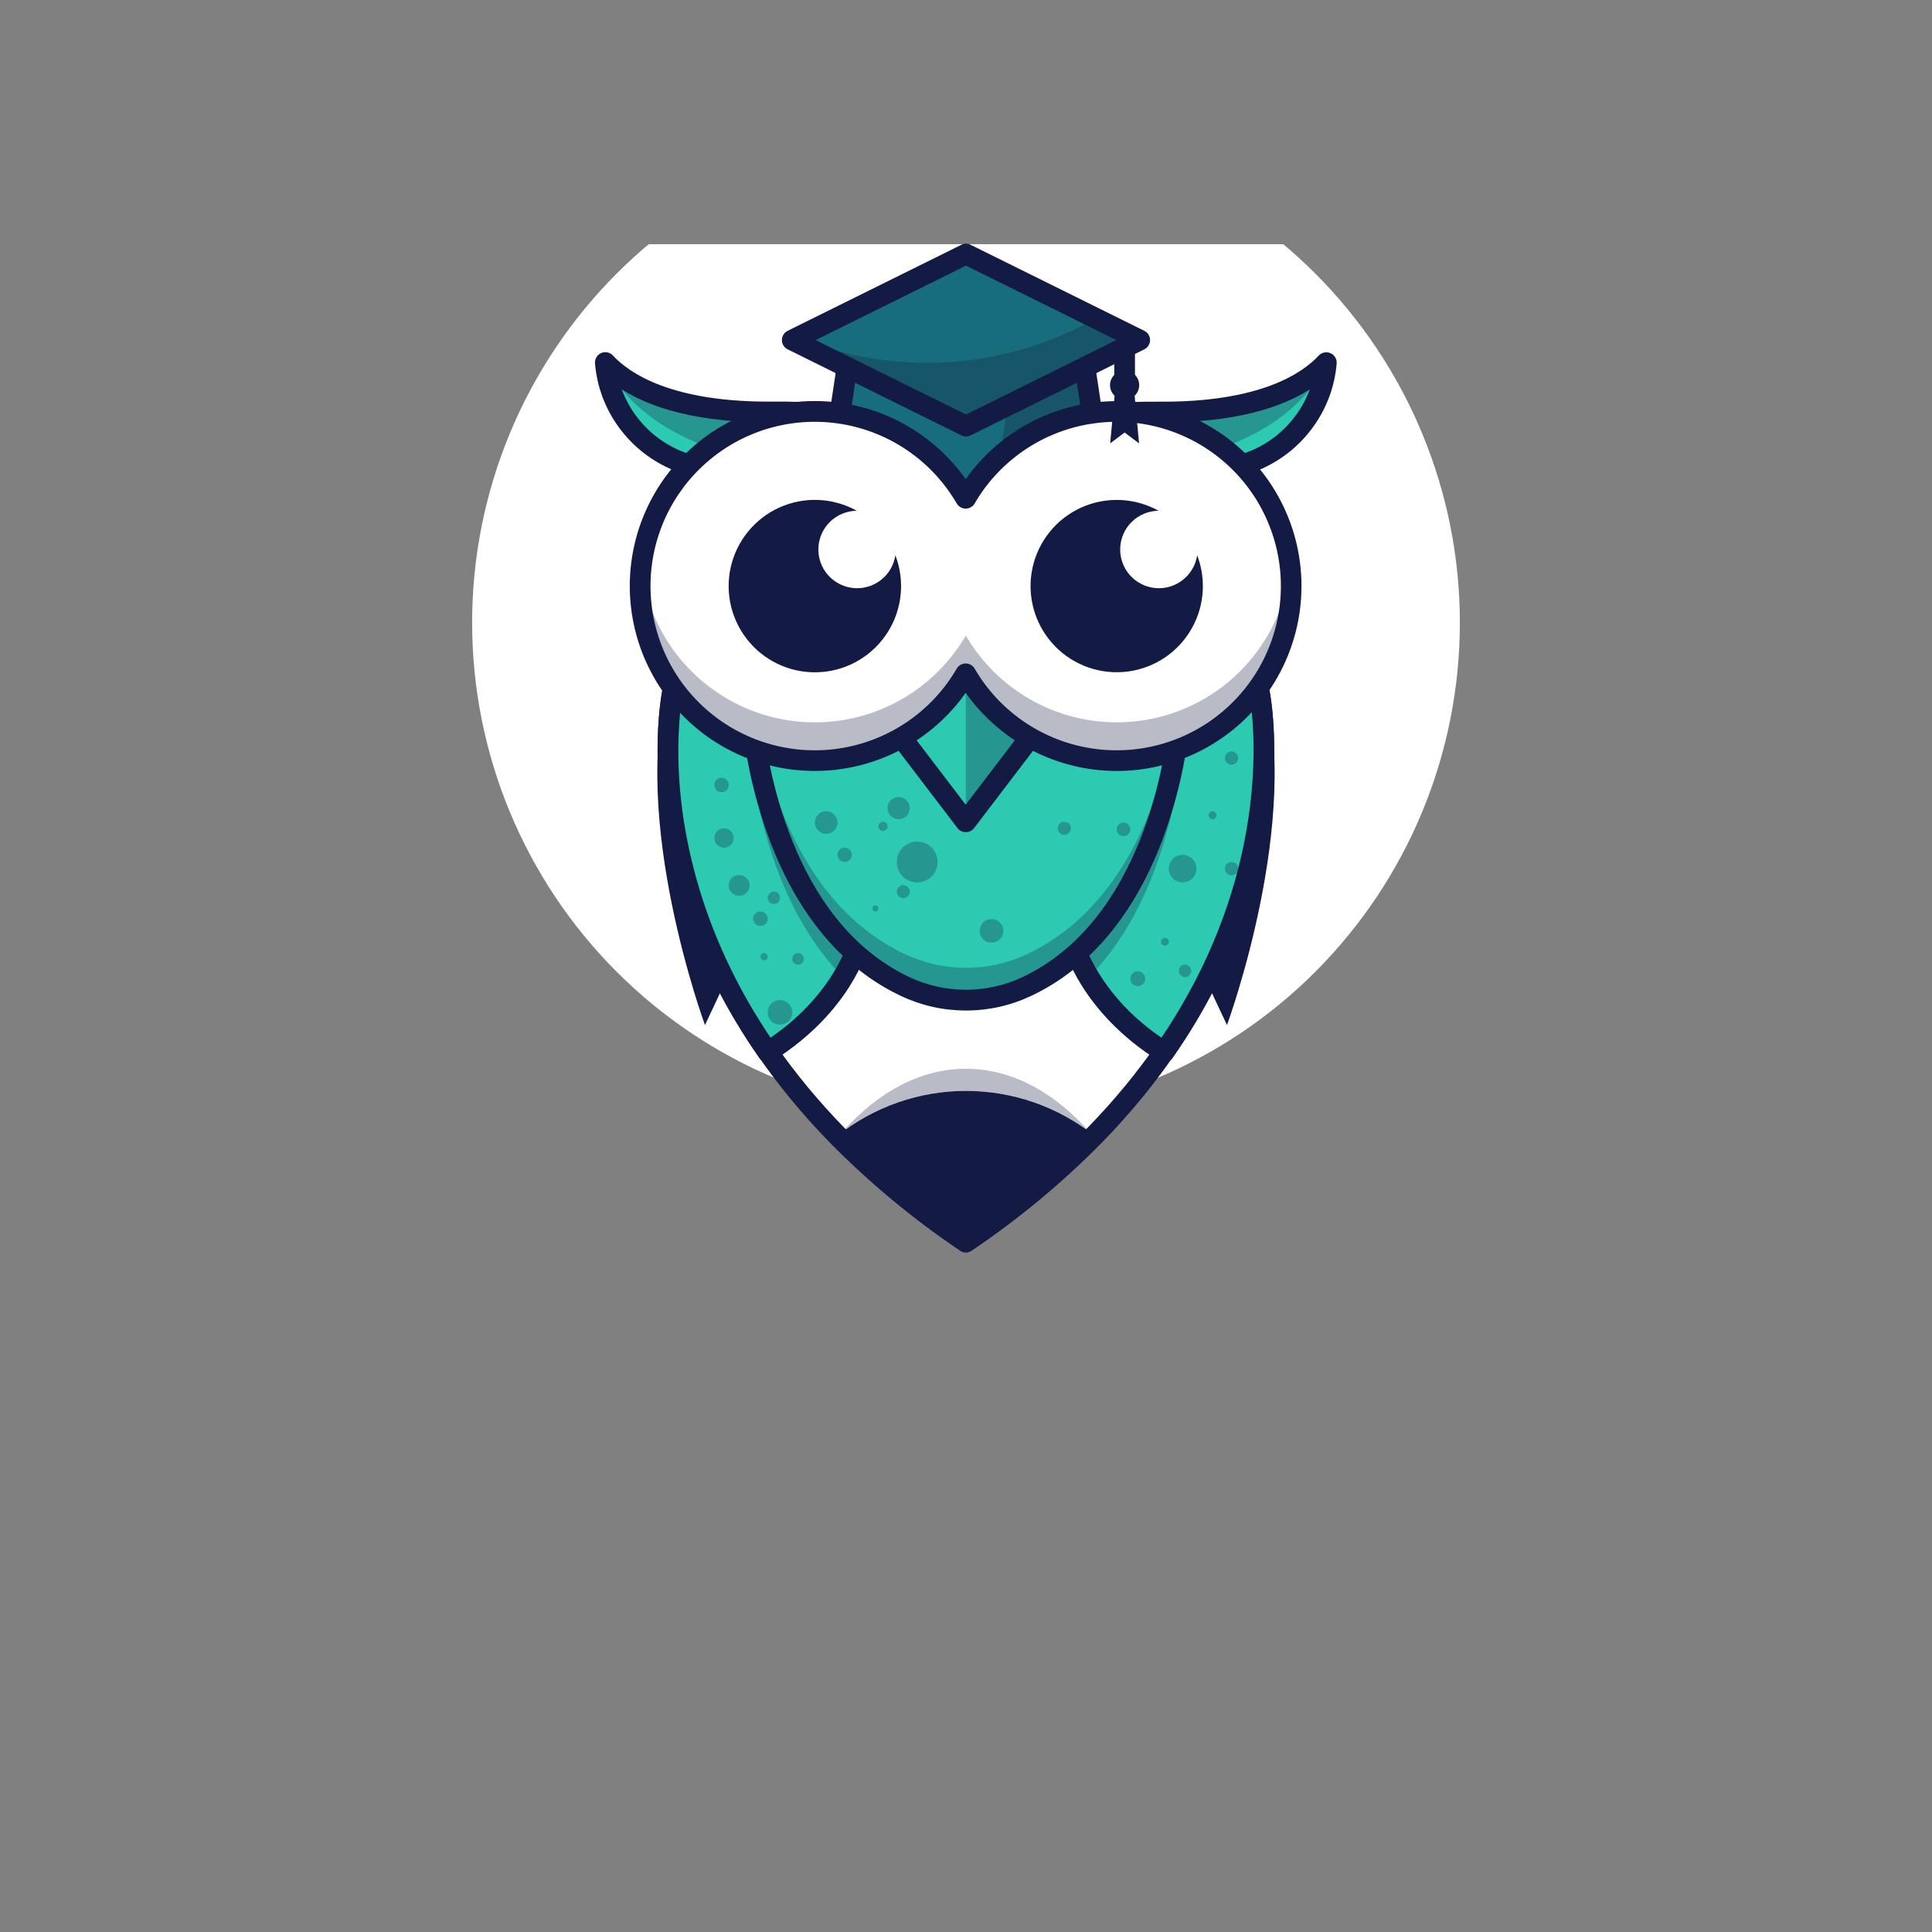 <svg xmlns="http://www.w3.org/2000/svg" xmlns:xlink="http://www.w3.org/1999/xlink" width="500" zoomAndPan="magnify" viewBox="0 0 375 375" height="500" preserveAspectRatio="xMidYMid meet" version="1.2"><rect x="0" y="0" width="375" height="375" fill="#808080" stroke="none"/><defs><clipPath id="06c1e87b03"><path d="M 91.523 47.398 L 283.523 47.398 L 283.523 217 L 91.523 217 Z M 91.523 47.398 "/></clipPath><clipPath id="57b3748797"><path d="M 127 105 L 248 105 L 248 243.148 L 127 243.148 Z M 127 105 "/></clipPath><filter x="0%" y="0%" width="100%" filterUnits="objectBoundingBox" id="33e56441ef" height="100%"><feColorMatrix values="0 0 0 0 1 0 0 0 0 1 0 0 0 0 1 0 0 0 1 0" type="matrix" in="SourceGraphic"/></filter><clipPath id="f5d06b4673"><path d="M 0.199 0.121 L 48.68 0.121 L 48.68 13 L 0.199 13 Z M 0.199 0.121 "/></clipPath><clipPath id="2bf23a53fe"><rect x="0" width="49" y="0" height="14"/></clipPath><clipPath id="e804cb6b47"><path d="M 0.199 1 L 21.801 1 L 21.801 49.84 L 0.199 49.84 Z M 0.199 1 "/></clipPath><clipPath id="876fbc2ac1"><rect x="0" width="22" y="0" height="50"/></clipPath><clipPath id="ff687a079e"><path d="M 0.078 1 L 21.68 1 L 21.68 49.84 L 0.078 49.84 Z M 0.078 1 "/></clipPath><clipPath id="5234dc4913"><rect x="0" width="22" y="0" height="50"/></clipPath><clipPath id="6d295a6d8e"><path d="M 0.68 0.039 L 84.68 0.039 L 84.68 57.16 L 0.68 57.16 Z M 0.68 0.039 "/></clipPath><clipPath id="e36cab8a05"><rect x="0" width="85" y="0" height="58"/></clipPath><clipPath id="dcaf9a6217"><path d="M 0.922 0 L 33 0 L 33 41.762 L 0.922 41.762 Z M 0.922 0 "/></clipPath><clipPath id="8b885f0dab"><rect x="0" width="34" y="0" height="42"/></clipPath><clipPath id="013e7d9636"><path d="M 0.199 0.719 L 14 0.719 L 14 39.84 L 0.199 39.84 Z M 0.199 0.719 "/></clipPath><clipPath id="b88ab8ebe9"><rect x="0" width="15" y="0" height="40"/></clipPath><clipPath id="81cb966abf"><path d="M 1 1 L 58.52 1 L 58.52 21.719 L 1 21.719 Z M 1 1 "/></clipPath><clipPath id="c145a67c79"><rect x="0" width="59" y="0" height="22"/></clipPath><clipPath id="123fdd97e1"><path d="M 0.359 1 L 58 1 L 58 21.719 L 0.359 21.719 Z M 0.359 1 "/></clipPath><clipPath id="429e90652b"><rect x="0" width="59" y="0" height="22"/></clipPath><clipPath id="39b2d57fd0"><rect x="0" width="129" y="0" height="40"/></clipPath><clipPath id="5f9cc422a3"><path d="M 151 47.398 L 224 47.398 L 224 85 L 151 85 Z M 151 47.398 "/></clipPath><clipPath id="df79507621"><path d="M 0.039 0.441 L 66.52 0.441 L 66.52 22 L 0.039 22 Z M 0.039 0.441 "/></clipPath><clipPath id="655136ef0b"><rect x="0" width="67" y="0" height="23"/></clipPath><clipPath id="955c101704"><path d="M 99 0.199 L 102.719 0.199 L 102.719 4 L 99 4 Z M 99 0.199 "/></clipPath><clipPath id="457b5c6b98"><path d="M 99 22 L 102.719 22 L 102.719 25 L 99 25 Z M 99 22 "/></clipPath><clipPath id="83127608fe"><rect x="0" width="103" y="0" height="55"/></clipPath></defs><g id="f157a2a668"><g clip-rule="nonzero" clip-path="url(#06c1e87b03)"><path style=" stroke:none;fill-rule:nonzero;fill:#ffffff;fill-opacity:1;" d="M 283.359 120.859 C 283.359 122.43 283.32 123.996 283.242 125.562 C 283.164 127.133 283.051 128.695 282.898 130.258 C 282.742 131.816 282.551 133.375 282.32 134.926 C 282.09 136.477 281.824 138.023 281.516 139.562 C 281.211 141.102 280.867 142.633 280.484 144.152 C 280.105 145.676 279.688 147.188 279.23 148.688 C 278.773 150.188 278.281 151.676 277.754 153.156 C 277.227 154.633 276.66 156.094 276.062 157.543 C 275.461 158.992 274.824 160.426 274.156 161.848 C 273.484 163.266 272.777 164.664 272.039 166.047 C 271.301 167.434 270.527 168.797 269.719 170.141 C 268.914 171.488 268.074 172.812 267.203 174.117 C 266.332 175.422 265.43 176.703 264.492 177.965 C 263.559 179.223 262.594 180.461 261.598 181.672 C 260.605 182.887 259.578 184.074 258.527 185.234 C 257.473 186.398 256.391 187.535 255.281 188.645 C 254.172 189.754 253.035 190.836 251.875 191.887 C 250.711 192.941 249.523 193.965 248.312 194.961 C 247.098 195.957 245.863 196.922 244.602 197.855 C 243.344 198.789 242.059 199.691 240.754 200.566 C 239.449 201.438 238.125 202.277 236.781 203.082 C 235.434 203.887 234.07 204.66 232.688 205.402 C 231.305 206.141 229.902 206.848 228.484 207.516 C 227.066 208.188 225.633 208.824 224.184 209.422 C 222.734 210.023 221.27 210.59 219.793 211.117 C 218.316 211.645 216.828 212.137 215.324 212.594 C 213.824 213.047 212.312 213.465 210.789 213.848 C 209.27 214.23 207.738 214.57 206.199 214.879 C 204.66 215.184 203.117 215.453 201.562 215.684 C 200.012 215.914 198.457 216.105 196.895 216.258 C 195.332 216.414 193.77 216.527 192.203 216.605 C 190.637 216.684 189.066 216.719 187.5 216.719 C 185.93 216.719 184.363 216.684 182.797 216.605 C 181.227 216.527 179.664 216.414 178.102 216.258 C 176.543 216.105 174.984 215.914 173.434 215.684 C 171.883 215.453 170.336 215.184 168.797 214.879 C 167.258 214.57 165.73 214.23 164.207 213.848 C 162.684 213.465 161.172 213.047 159.672 212.594 C 158.172 212.137 156.684 211.645 155.203 211.117 C 153.727 210.59 152.266 210.023 150.816 209.422 C 149.367 208.824 147.934 208.188 146.512 207.516 C 145.094 206.848 143.695 206.141 142.312 205.402 C 140.926 204.66 139.562 203.887 138.219 203.082 C 136.871 202.277 135.547 201.438 134.242 200.566 C 132.938 199.691 131.656 198.789 130.395 197.855 C 129.137 196.922 127.898 195.957 126.688 194.961 C 125.473 193.965 124.285 192.941 123.125 191.887 C 121.961 190.836 120.824 189.754 119.715 188.645 C 118.605 187.535 117.523 186.398 116.473 185.234 C 115.418 184.074 114.395 182.887 113.398 181.672 C 112.402 180.461 111.438 179.223 110.504 177.965 C 109.57 176.703 108.668 175.422 107.793 174.117 C 106.922 172.812 106.082 171.488 105.277 170.141 C 104.473 168.797 103.699 167.434 102.957 166.047 C 102.219 164.664 101.516 163.266 100.844 161.848 C 100.172 160.426 99.535 158.992 98.938 157.543 C 98.336 156.094 97.77 154.633 97.242 153.156 C 96.715 151.676 96.223 150.188 95.766 148.688 C 95.312 147.188 94.895 145.676 94.512 144.152 C 94.133 142.633 93.789 141.102 93.48 139.562 C 93.176 138.023 92.906 136.477 92.676 134.926 C 92.445 133.375 92.254 131.816 92.102 130.258 C 91.945 128.695 91.832 127.133 91.754 125.562 C 91.68 123.996 91.641 122.43 91.641 120.859 C 91.641 119.293 91.68 117.723 91.754 116.156 C 91.832 114.59 91.945 113.027 92.102 111.465 C 92.254 109.902 92.445 108.348 92.676 106.797 C 92.906 105.242 93.176 103.699 93.48 102.16 C 93.789 100.621 94.133 99.09 94.512 97.57 C 94.895 96.047 95.312 94.535 95.766 93.035 C 96.223 91.531 96.715 90.043 97.242 88.566 C 97.77 87.09 98.336 85.625 98.938 84.176 C 99.535 82.727 100.172 81.293 100.844 79.875 C 101.516 78.457 102.219 77.055 102.957 75.672 C 103.699 74.289 104.473 72.926 105.277 71.578 C 106.082 70.234 106.922 68.91 107.793 67.605 C 108.668 66.301 109.57 65.016 110.504 63.758 C 111.438 62.496 112.402 61.262 113.398 60.047 C 114.395 58.836 115.418 57.648 116.473 56.484 C 117.523 55.324 118.605 54.188 119.715 53.078 C 120.824 51.969 121.961 50.887 123.125 49.832 C 124.285 48.781 125.473 47.754 126.688 46.762 C 127.898 45.766 129.137 44.801 130.395 43.867 C 131.656 42.93 132.938 42.027 134.242 41.156 C 135.547 40.285 136.871 39.445 138.219 38.641 C 139.562 37.832 140.926 37.059 142.312 36.32 C 143.695 35.582 145.094 34.875 146.512 34.203 C 147.934 33.535 149.367 32.898 150.816 32.297 C 152.266 31.699 153.727 31.133 155.203 30.605 C 156.684 30.078 158.172 29.586 159.672 29.129 C 161.172 28.672 162.684 28.254 164.207 27.875 C 165.73 27.492 167.258 27.148 168.797 26.844 C 170.336 26.539 171.883 26.27 173.434 26.039 C 174.984 25.809 176.543 25.617 178.102 25.465 C 179.664 25.309 181.227 25.195 182.797 25.117 C 184.363 25.039 185.93 25 187.5 25 C 189.066 25 190.637 25.039 192.203 25.117 C 193.77 25.195 195.332 25.309 196.895 25.465 C 198.457 25.617 200.012 25.809 201.562 26.039 C 203.117 26.27 204.66 26.539 206.199 26.844 C 207.738 27.148 209.27 27.492 210.789 27.875 C 212.312 28.254 213.824 28.672 215.324 29.129 C 216.828 29.586 218.316 30.078 219.793 30.605 C 221.27 31.133 222.734 31.699 224.184 32.297 C 225.633 32.898 227.066 33.535 228.484 34.203 C 229.902 34.875 231.305 35.582 232.688 36.32 C 234.07 37.059 235.434 37.832 236.781 38.641 C 238.125 39.445 239.449 40.285 240.754 41.156 C 242.059 42.027 243.344 42.93 244.602 43.867 C 245.863 44.801 247.098 45.766 248.312 46.762 C 249.523 47.754 250.711 48.781 251.875 49.832 C 253.035 50.887 254.172 51.969 255.281 53.078 C 256.391 54.188 257.473 55.324 258.527 56.484 C 259.578 57.648 260.605 58.836 261.598 60.047 C 262.594 61.262 263.559 62.496 264.492 63.758 C 265.43 65.016 266.332 66.301 267.203 67.605 C 268.074 68.91 268.914 70.234 269.719 71.578 C 270.527 72.926 271.301 74.289 272.039 75.672 C 272.777 77.055 273.484 78.457 274.156 79.875 C 274.824 81.293 275.461 82.727 276.062 84.176 C 276.66 85.625 277.227 87.09 277.754 88.566 C 278.281 90.043 278.773 91.531 279.23 93.035 C 279.688 94.535 280.105 96.047 280.484 97.57 C 280.867 99.09 281.211 100.621 281.516 102.16 C 281.824 103.699 282.09 105.242 282.32 106.797 C 282.551 108.348 282.742 109.902 282.898 111.465 C 283.051 113.027 283.164 114.59 283.242 116.156 C 283.32 117.723 283.359 119.293 283.359 120.859 Z M 283.359 120.859 "/></g><path style=" stroke:none;fill-rule:nonzero;fill:#ffffff;fill-opacity:1;" d="M 214.887 217.859 C 214.094 218.711 213.277 219.57 212.438 220.434 C 211.633 221.254 210.797 222.074 209.953 222.906 C 209.531 223.316 209.105 223.734 208.668 224.145 C 207.805 224.973 206.914 225.797 206 226.625 C 205.609 226.98 205.203 227.344 204.797 227.719 C 204.484 228.004 204.164 228.266 203.84 228.566 C 203.516 228.867 203.156 229.164 202.809 229.453 L 202.422 229.789 C 202.078 230.09 201.727 230.383 201.363 230.68 L 200.23 231.625 L 198.82 232.77 C 197.977 233.449 197.113 234.129 196.234 234.809 L 194.945 235.758 C 194.676 235.973 194.395 236.18 194.121 236.383 C 193.711 236.695 193.301 236.992 192.887 237.297 C 192.305 237.727 191.719 238.152 191.121 238.574 L 190.316 239.148 L 189.125 239.992 L 187.48 241.086 C 178.48 235.039 170.172 228.152 162.559 220.434 C 157.605 215.383 153.094 209.965 149.027 204.18 C 123.27 167.332 130.621 133.867 130.621 133.867 L 159.762 120.379 L 187.5 107.535 L 244.371 133.867 C 244.371 133.867 253.676 176.09 214.887 217.859 Z M 214.887 217.859 "/><path style=" stroke:none;fill-rule:nonzero;fill:#131a44;fill-opacity:1;" d="M 233.23 188.484 L 238.156 198.961 C 238.156 198.961 252.98 158.785 245.098 131.945 C 239.477 170.289 233.23 188.484 233.23 188.484 Z M 233.23 188.484 "/><path style=" stroke:none;fill-rule:nonzero;fill:#131a44;fill-opacity:1;" d="M 141.762 188.484 L 136.836 198.961 C 136.836 198.961 122.012 158.785 129.895 131.945 C 135.516 170.289 141.762 188.484 141.762 188.484 Z M 141.762 188.484 "/><g clip-rule="nonzero" clip-path="url(#57b3748797)"><path style=" stroke:none;fill-rule:nonzero;fill:#131a44;fill-opacity:1;" d="M 187.5 243.121 C 187.086 243.121 186.707 243.008 186.367 242.773 C 177.25 236.633 168.836 229.652 161.117 221.828 C 139.266 199.465 131.602 176.688 129.012 161.52 C 126.191 145.008 128.551 133.902 128.656 133.441 C 128.793 132.797 129.156 132.332 129.75 132.043 L 186.633 105.715 C 187.195 105.453 187.758 105.453 188.32 105.715 L 245.199 132.043 C 245.793 132.328 246.16 132.793 246.293 133.441 C 246.395 133.902 248.762 145.008 245.941 161.523 C 243.352 176.691 235.676 199.473 213.828 221.832 C 206.109 229.652 197.695 236.629 188.582 242.773 C 188.258 242.996 187.895 243.113 187.5 243.121 Z M 132.41 135.254 C 131.93 138.23 130.77 147.93 133.008 161.043 C 135.52 175.598 142.945 197.469 163.996 219.02 C 171.199 226.328 179.031 232.879 187.5 238.672 C 195.953 232.875 203.781 226.324 210.977 219.023 C 232.031 197.473 239.445 175.598 241.969 161.043 C 244.234 147.938 243.062 138.234 242.559 135.254 L 187.5 109.754 Z M 212.438 220.434 Z M 212.438 220.434 "/></g><path style=" stroke:none;fill-rule:nonzero;fill:#2ccab1;fill-opacity:1;" d="M 166.598 183.176 C 165.898 185.469 164.91 187.633 163.633 189.66 C 161.113 193.836 156.656 199.367 149.027 204.172 C 123.27 167.332 130.621 133.867 130.621 133.867 L 159.762 120.379 C 160.652 124.172 161.684 132.188 162.68 141.258 C 164.73 159.965 166.598 183.176 166.598 183.176 Z M 166.598 183.176 "/><path style=" stroke:none;fill-rule:nonzero;fill:#131a44;fill-opacity:1;" d="M 149.027 206.199 C 148.332 206.195 147.785 205.914 147.383 205.344 C 133.836 185.973 129.457 167.52 128.168 155.441 C 126.773 142.305 128.586 133.809 128.66 133.457 C 128.797 132.812 129.164 132.348 129.758 132.062 L 158.918 118.555 C 159.191 118.43 159.48 118.367 159.781 118.367 C 160.082 118.371 160.371 118.438 160.641 118.57 C 160.914 118.703 161.141 118.887 161.332 119.125 C 161.52 119.359 161.648 119.625 161.715 119.918 C 164.453 131.551 168.434 180.918 168.602 183.016 C 168.621 183.238 168.602 183.457 168.547 183.672 C 168.414 184.188 165.18 196.379 150.094 205.875 C 149.77 206.086 149.414 206.195 149.027 206.199 Z M 132.41 135.254 C 132 137.77 131.086 145.105 132.18 155.184 C 133.398 166.406 137.422 183.41 149.566 201.414 C 160.688 193.789 164.016 184.691 164.562 182.965 C 164.207 178.586 160.812 137.34 158.293 123.297 Z M 132.41 135.254 "/><path style=" stroke:none;fill-rule:nonzero;fill:#2ccab1;fill-opacity:1;" d="M 208.398 183.176 C 208.398 183.176 211.387 195 225.973 204.172 C 251.727 167.332 244.371 133.867 244.371 133.867 L 215.23 120.379 C 212.512 131.996 208.398 183.176 208.398 183.176 Z M 208.398 183.176 "/><path style=" stroke:none;fill-rule:nonzero;fill:#131a44;fill-opacity:1;" d="M 225.973 206.199 C 225.578 206.203 225.211 206.102 224.875 205.891 C 209.789 196.395 206.555 184.203 206.43 183.688 C 206.371 183.473 206.355 183.254 206.375 183.031 C 206.539 180.934 210.527 131.574 213.254 119.938 C 213.406 119.312 213.773 118.863 214.352 118.59 C 214.926 118.312 215.5 118.312 216.074 118.59 L 245.215 132.078 C 245.809 132.363 246.176 132.828 246.309 133.473 C 246.391 133.824 248.203 142.312 246.801 155.457 C 245.516 167.535 241.141 185.988 227.594 205.359 C 227.195 205.914 226.652 206.195 225.973 206.199 Z M 210.43 182.965 C 210.977 184.691 214.312 193.789 225.43 201.414 C 246.781 169.758 243.496 140.809 242.582 135.254 L 216.699 123.27 C 214.188 137.34 210.785 178.598 210.43 182.965 Z M 208.398 183.176 Z M 208.398 183.176 "/><path style=" stroke:none;fill-rule:nonzero;fill:#131a44;fill-opacity:1;" d="M 212.438 220.434 C 204.816 228.156 196.504 235.051 187.5 241.113 C 178.492 235.059 170.176 228.164 162.559 220.434 C 163.438 219.734 164.344 219.074 165.277 218.453 C 166.211 217.832 167.172 217.25 168.156 216.711 C 169.137 216.168 170.141 215.672 171.168 215.215 C 172.191 214.758 173.234 214.344 174.293 213.977 C 175.352 213.605 176.426 213.281 177.512 213.004 C 178.598 212.723 179.695 212.492 180.801 212.305 C 181.91 212.117 183.02 211.977 184.137 211.883 C 185.258 211.789 186.375 211.742 187.5 211.742 C 188.621 211.742 189.742 211.789 190.859 211.883 C 191.977 211.977 193.09 212.117 194.195 212.305 C 195.301 212.492 196.398 212.723 197.484 213.004 C 198.57 213.281 199.645 213.605 200.703 213.977 C 201.766 214.344 202.805 214.758 203.832 215.215 C 204.855 215.672 205.859 216.168 206.844 216.711 C 207.828 217.25 208.785 217.832 209.719 218.453 C 210.652 219.074 211.559 219.734 212.438 220.434 Z M 212.438 220.434 "/><g mask="url(#dda0a56972)" transform="matrix(1,0,0,1,163,207)"><g clip-path="url(#2bf23a53fe)"><g clip-rule="nonzero" clip-path="url(#f5d06b4673)"><path style=" stroke:none;fill-rule:nonzero;fill:#131a44;fill-opacity:1;" d="M 24.5 4.738 C 28.816 4.73 33.02 5.406 37.117 6.766 C 41.215 8.121 44.992 10.094 48.449 12.676 C 41.555 4.945 33.336 0.445 24.5 0.445 C 15.664 0.445 7.43 4.945 0.543 12.672 C 4.004 10.09 7.781 8.121 11.879 6.766 C 15.977 5.406 20.184 4.73 24.5 4.738 Z M 24.5 4.738 "/></g></g><mask id="dda0a56972"><g filter="url(#33e56441ef)"><rect x="0" width="375" y="0" height="375" style="fill:#000000;fill-opacity:0.3;stroke:none;"/></g></mask></g><g mask="url(#b473683915)" transform="matrix(1,0,0,1,145,140)"><g clip-path="url(#876fbc2ac1)"><g clip-rule="nonzero" clip-path="url(#e804cb6b47)"><path style=" stroke:none;fill-rule:nonzero;fill:#131a44;fill-opacity:1;" d="M 21.598 43.176 C 20.898 45.469 19.91 47.633 18.633 49.66 C 1.848 32.691 0.484 4.262 0.484 4.262 L 17.68 1.258 C 19.73 19.965 21.598 43.176 21.598 43.176 Z M 21.598 43.176 "/></g></g><mask id="b473683915"><g filter="url(#33e56441ef)"><rect x="0" width="375" y="0" height="375" style="fill:#000000;fill-opacity:0.3;stroke:none;"/></g></mask></g><g mask="url(#ebc9bb7cea)" transform="matrix(1,0,0,1,208,140)"><g clip-path="url(#5234dc4913)"><g clip-rule="nonzero" clip-path="url(#ff687a079e)"><path style=" stroke:none;fill-rule:nonzero;fill:#131a44;fill-opacity:1;" d="M 0.398 43.176 C 1.098 45.469 2.086 47.633 3.367 49.66 C 20.152 32.691 21.512 4.262 21.512 4.262 L 4.312 1.258 C 2.266 19.965 0.398 43.176 0.398 43.176 Z M 0.398 43.176 "/></g></g><mask id="ebc9bb7cea"><g filter="url(#33e56441ef)"><rect x="0" width="375" y="0" height="375" style="fill:#000000;fill-opacity:0.3;stroke:none;"/></g></mask></g><path style=" stroke:none;fill-rule:nonzero;fill:#2ccab1;fill-opacity:1;" d="M 187.5 130.48 L 145.836 137.77 C 145.836 137.77 147.777 178.383 175.676 191.504 C 177.523 192.375 179.445 193.031 181.438 193.477 C 183.434 193.918 185.449 194.141 187.492 194.141 C 189.535 194.141 191.555 193.918 193.547 193.477 C 195.543 193.031 197.465 192.375 199.312 191.504 C 227.23 178.367 229.152 137.77 229.152 137.77 Z M 187.5 130.48 "/><g mask="url(#9e3769323f)" transform="matrix(1,0,0,1,145,137)"><g clip-path="url(#e36cab8a05)"><g clip-rule="nonzero" clip-path="url(#6d295a6d8e)"><path style=" stroke:none;fill-rule:nonzero;fill:#131a44;fill-opacity:1;" d="M 54.316 48.223 C 52.469 49.09 50.547 49.746 48.555 50.191 C 46.559 50.637 44.543 50.855 42.5 50.855 C 40.457 50.855 38.438 50.637 36.445 50.191 C 34.449 49.746 32.527 49.09 30.68 48.223 C 9.516 38.27 3.309 12.492 1.52 0.629 L 0.836 0.77 C 0.836 0.77 2.777 41.383 30.676 54.504 C 32.523 55.375 34.445 56.031 36.438 56.477 C 38.434 56.918 40.449 57.141 42.492 57.141 C 44.535 57.141 46.555 56.918 48.547 56.477 C 50.543 56.031 52.465 55.375 54.312 54.504 C 82.23 41.367 84.152 0.77 84.152 0.77 L 83.473 0.648 C 81.707 12.492 75.48 38.27 54.316 48.223 Z M 54.316 48.223 "/></g></g><mask id="9e3769323f"><g filter="url(#33e56441ef)"><rect x="0" width="375" y="0" height="375" style="fill:#000000;fill-opacity:0.3;stroke:none;"/></g></mask></g><path style=" stroke:none;fill-rule:nonzero;fill:#131a44;fill-opacity:1;" d="M 187.5 196.141 C 183.07 196.137 178.852 195.191 174.848 193.301 C 162.93 187.695 153.793 176.297 148.414 160.336 C 145.945 153.031 144.426 145.535 143.852 137.848 C 143.84 137.605 143.871 137.367 143.945 137.133 C 144.02 136.902 144.133 136.691 144.285 136.5 C 144.434 136.309 144.613 136.148 144.824 136.023 C 145.031 135.898 145.254 135.812 145.496 135.766 L 187.152 128.496 C 187.383 128.457 187.613 128.457 187.844 128.496 L 229.504 135.766 C 229.742 135.812 229.965 135.898 230.176 136.023 C 230.383 136.152 230.562 136.309 230.711 136.5 C 230.863 136.691 230.977 136.902 231.051 137.133 C 231.125 137.367 231.156 137.605 231.145 137.848 C 230.57 145.535 229.051 153.031 226.578 160.336 C 221.203 176.297 212.062 187.707 200.148 193.301 C 196.145 195.188 191.926 196.137 187.5 196.141 Z M 147.992 139.414 C 148.77 147.219 153.312 178.738 176.535 189.668 C 178.246 190.473 180.027 191.082 181.875 191.492 C 183.719 191.906 185.59 192.113 187.48 192.113 C 189.375 192.113 191.246 191.906 193.09 191.492 C 194.938 191.082 196.719 190.473 198.43 189.668 C 221.691 178.719 226.207 147.219 226.98 139.414 L 187.473 132.516 Z M 147.992 139.414 "/><path style=" stroke:none;fill-rule:nonzero;fill:#176d7b;fill-opacity:1;" d="M 210.168 68.504 L 187.492 57.758 L 164.824 68.504 L 160.578 96.652 L 187.492 110.031 L 214.414 96.652 Z M 210.168 68.504 "/><g mask="url(#29ba1b4c72)" transform="matrix(1,0,0,1,181,66)"><g clip-path="url(#8b885f0dab)"><g clip-rule="nonzero" clip-path="url(#dcaf9a6217)"><path style=" stroke:none;fill-rule:nonzero;fill:#131a44;fill-opacity:1;" d="M 0.965 41.297 L 1.453 41.535 C 11.621 40.879 23.02 34.594 32.875 27.176 L 29.145 2.504 L 24.766 0.426 C 18.738 4.305 14.102 7.305 14.102 7.305 C 14.102 7.305 17.52 25.043 0.965 41.297 Z M 0.965 41.297 "/></g></g><mask id="29ba1b4c72"><g filter="url(#33e56441ef)"><rect x="0" width="375" y="0" height="375" style="fill:#000000;fill-opacity:0.3;stroke:none;"/></g></mask></g><path style=" stroke:none;fill-rule:nonzero;fill:#131a44;fill-opacity:1;" d="M 187.5 112.043 C 187.184 112.043 186.883 111.973 186.602 111.832 L 159.68 98.449 C 159.289 98.258 158.992 97.965 158.789 97.578 C 158.586 97.191 158.52 96.785 158.582 96.352 L 162.832 68.203 C 162.883 67.875 163.008 67.574 163.207 67.309 C 163.402 67.039 163.652 66.832 163.953 66.688 L 186.629 55.941 C 187.203 55.672 187.777 55.672 188.352 55.941 L 211.031 66.688 C 211.672 66.996 212.047 67.504 212.16 68.203 L 216.41 96.352 C 216.473 96.785 216.402 97.191 216.203 97.578 C 216 97.965 215.703 98.254 215.312 98.449 L 188.391 111.832 C 188.109 111.973 187.812 112.043 187.5 112.043 Z M 162.805 95.504 L 187.52 107.789 L 212.23 95.504 L 208.344 69.891 L 187.5 59.98 L 166.637 69.891 Z M 162.805 95.504 "/><path style=" stroke:none;fill-rule:nonzero;fill:#2ccab1;fill-opacity:1;" d="M 200.855 141.938 L 187.465 159.496 L 174.066 141.938 L 187.465 112.301 L 191.336 120.855 Z M 200.855 141.938 "/><path style=" stroke:none;fill-rule:nonzero;fill:#2ccab1;fill-opacity:1;" d="M 215.516 80.348 C 218.586 80.047 221.66 79.918 224.746 79.957 C 244.918 80.16 253.758 74.336 257.434 70.371 C 257.32 71.695 257.094 72.996 256.754 74.281 C 256.414 75.562 255.965 76.809 255.406 78.012 C 254.848 79.215 254.188 80.359 253.426 81.449 C 252.664 82.535 251.812 83.551 250.875 84.488 C 249.934 85.426 248.922 86.273 247.832 87.035 C 246.742 87.793 245.598 88.453 244.391 89.008 C 243.188 89.566 241.945 90.016 240.66 90.355 C 239.375 90.691 238.074 90.918 236.75 91.027 L 201.555 119.438 L 187.145 103.562 C 187.145 103.562 192.777 82.59 215.516 80.348 Z M 215.516 80.348 "/><path style=" stroke:none;fill-rule:nonzero;fill:#2ccab1;fill-opacity:1;" d="M 187.777 103.547 L 173.363 119.422 L 138.172 91.031 C 137.102 90.941 136.047 90.773 135 90.535 C 133.953 90.293 132.934 89.98 131.93 89.594 C 130.93 89.207 129.961 88.754 129.027 88.23 C 128.09 87.707 127.195 87.121 126.34 86.473 C 125.488 85.82 124.684 85.113 123.934 84.352 C 123.18 83.586 122.484 82.773 121.848 81.91 C 121.207 81.051 120.633 80.148 120.125 79.203 C 119.613 78.258 119.176 77.285 118.801 76.277 C 118.098 74.371 117.66 72.402 117.496 70.371 C 121.16 74.34 130.004 80.164 150.176 79.957 C 153.258 79.918 156.336 80.047 159.406 80.348 C 162.184 80.582 164.887 81.168 167.512 82.109 C 170.141 83.047 172.602 84.305 174.902 85.879 C 184.895 92.805 187.777 103.547 187.777 103.547 Z M 187.777 103.547 "/><path style=" stroke:none;fill-rule:nonzero;fill:#131a44;fill-opacity:1;" d="M 187.438 161.508 C 186.777 161.508 186.242 161.242 185.84 160.719 L 172.445 143.156 C 172.223 142.863 172.09 142.531 172.047 142.164 C 172.004 141.801 172.059 141.445 172.211 141.109 L 185.633 111.496 C 185.793 111.133 186.043 110.848 186.375 110.633 C 186.703 110.418 187.066 110.312 187.465 110.312 C 187.859 110.312 188.223 110.418 188.555 110.633 C 188.887 110.848 189.133 111.133 189.293 111.496 L 202.691 141.133 C 202.844 141.469 202.898 141.82 202.855 142.188 C 202.812 142.555 202.68 142.887 202.453 143.18 L 189.082 160.719 C 188.668 161.262 188.121 161.523 187.438 161.508 Z M 176.371 141.672 L 187.438 156.188 L 198.512 141.672 L 187.438 117.176 Z M 176.371 141.672 "/><path style=" stroke:none;fill-rule:nonzero;fill:#131a44;fill-opacity:1;" d="M 201.559 121.445 C 200.961 121.449 200.465 121.227 200.066 120.785 L 185.652 104.91 C 185.426 104.656 185.27 104.363 185.188 104.035 C 185.109 103.703 185.113 103.371 185.207 103.043 C 186.512 98.855 188.52 95.031 191.227 91.578 C 195.348 86.227 202.871 79.59 215.312 78.363 C 218.457 78.059 221.605 77.926 224.762 77.965 C 244.512 78.16 252.777 72.445 255.965 69.02 C 256.258 68.707 256.613 68.508 257.031 68.422 C 257.453 68.336 257.859 68.379 258.25 68.551 C 258.641 68.723 258.949 68.992 259.168 69.359 C 259.387 69.727 259.48 70.125 259.445 70.551 C 259.262 72.762 258.785 74.91 258.02 76.988 C 257.621 78.059 257.152 79.098 256.613 80.102 C 256.07 81.105 255.465 82.07 254.789 82.992 C 254.117 83.91 253.383 84.781 252.59 85.602 C 251.797 86.422 250.949 87.184 250.051 87.887 C 249.152 88.586 248.211 89.227 247.223 89.797 C 246.234 90.371 245.215 90.871 244.156 91.305 C 243.102 91.734 242.02 92.09 240.914 92.371 C 239.809 92.656 238.688 92.859 237.555 92.984 L 202.832 121.016 C 202.457 121.309 202.031 121.453 201.559 121.445 Z M 189.414 103.059 L 201.77 116.68 L 235.492 89.465 C 235.812 89.207 236.176 89.062 236.586 89.027 C 237.559 88.941 238.52 88.789 239.473 88.57 C 240.426 88.348 241.355 88.062 242.266 87.711 C 243.176 87.355 244.059 86.941 244.91 86.465 C 245.762 85.988 246.578 85.453 247.355 84.863 C 248.129 84.27 248.863 83.625 249.547 82.93 C 250.234 82.234 250.867 81.496 251.449 80.711 C 252.027 79.926 252.551 79.105 253.016 78.246 C 253.48 77.387 253.883 76.5 254.223 75.582 C 248.699 79.098 239.613 82.152 224.711 81.973 C 221.703 81.934 218.703 82.062 215.707 82.348 C 197.402 84.156 190.867 99.02 189.414 103.059 Z M 215.516 80.348 Z M 215.516 80.348 "/><path style=" stroke:none;fill-rule:nonzero;fill:#131a44;fill-opacity:1;" d="M 173.363 121.445 C 172.891 121.445 172.473 121.297 172.105 120.996 L 137.375 92.969 C 136.242 92.844 135.125 92.637 134.016 92.355 C 132.91 92.074 131.832 91.719 130.773 91.285 C 129.719 90.855 128.695 90.355 127.711 89.781 C 126.723 89.207 125.781 88.57 124.879 87.867 C 123.98 87.164 123.137 86.406 122.344 85.586 C 121.547 84.766 120.816 83.895 120.141 82.973 C 119.469 82.055 118.859 81.09 118.32 80.086 C 117.781 79.082 117.312 78.043 116.914 76.973 C 116.148 74.895 115.672 72.746 115.492 70.535 C 115.453 70.109 115.547 69.711 115.766 69.344 C 115.984 68.973 116.289 68.703 116.684 68.531 C 117.074 68.355 117.48 68.312 117.898 68.402 C 118.32 68.488 118.676 68.688 118.969 69.004 C 122.137 72.43 130.414 78.152 150.172 77.949 C 153.328 77.906 156.477 78.039 159.617 78.348 C 172.078 79.574 179.605 86.207 183.707 91.562 C 186.406 95.02 188.414 98.84 189.727 103.027 C 189.816 103.355 189.82 103.688 189.738 104.016 C 189.656 104.348 189.504 104.641 189.273 104.891 L 174.848 120.801 C 174.449 121.234 173.953 121.449 173.363 121.445 Z M 120.688 75.578 C 121.023 76.496 121.426 77.383 121.891 78.246 C 122.355 79.105 122.879 79.93 123.461 80.715 C 124.043 81.5 124.676 82.242 125.363 82.941 C 126.047 83.637 126.781 84.281 127.559 84.875 C 128.336 85.469 129.152 86.004 130.004 86.484 C 130.859 86.961 131.742 87.375 132.652 87.73 C 133.562 88.082 134.496 88.371 135.449 88.59 C 136.402 88.812 137.367 88.965 138.34 89.051 C 138.75 89.086 139.113 89.23 139.434 89.488 L 173.152 116.699 L 185.512 103.07 C 184.094 98.984 177.707 84.195 159.234 82.367 C 156.242 82.078 153.238 81.949 150.23 81.988 C 135.309 82.113 126.211 79.094 120.688 75.578 Z M 120.688 75.578 "/><g mask="url(#cf39745cb1)" transform="matrix(1,0,0,1,187,120)"><g clip-path="url(#b88ab8ebe9)"><g clip-rule="nonzero" clip-path="url(#013e7d9636)"><path style=" stroke:none;fill-rule:nonzero;fill:#131a44;fill-opacity:1;" d="M 13.855 21.938 L 0.465 39.496 L 0.465 3.367 C 0.465 3.367 1.938 2.316 4.332 0.859 Z M 13.855 21.938 "/></g></g><mask id="cf39745cb1"><g filter="url(#33e56441ef)"><rect x="0" width="375" y="0" height="375" style="fill:#000000;fill-opacity:0.3;stroke:none;"/></g></mask></g><g mask="url(#31db69c6d0)" transform="matrix(1,0,0,1,199,69)"><g clip-path="url(#c145a67c79)"><g clip-rule="nonzero" clip-path="url(#81cb966abf)"><path style=" stroke:none;fill-rule:nonzero;fill:#131a44;fill-opacity:1;" d="M 1.09 16.879 C 4.742 19.211 7.359 19.77 13.582 21.648 C 51.289 21.648 58.496 1.395 58.496 1.395 C 54.832 5.363 45.988 11.188 25.816 10.98 C 22.734 10.941 19.656 11.07 16.586 11.367 C 13.809 11.602 11.105 12.188 8.48 13.121 C 5.855 14.055 3.391 15.309 1.09 16.879 Z M 1.09 16.879 "/></g></g><mask id="31db69c6d0"><g filter="url(#33e56441ef)"><rect x="0" width="375" y="0" height="375" style="fill:#000000;fill-opacity:0.3;stroke:none;"/></g></mask></g><g mask="url(#6a899afb4f)" transform="matrix(1,0,0,1,117,69)"><g clip-path="url(#429e90652b)"><g clip-rule="nonzero" clip-path="url(#123fdd97e1)"><path style=" stroke:none;fill-rule:nonzero;fill:#131a44;fill-opacity:1;" d="M 57.902 16.879 C 54.25 19.211 51.633 19.77 45.414 21.648 C 7.703 21.648 0.496 1.395 0.496 1.395 C 4.16 5.363 13.004 11.188 33.176 10.98 C 36.258 10.941 39.336 11.07 42.406 11.367 C 45.184 11.602 47.887 12.184 50.512 13.117 C 53.137 14.055 55.602 15.309 57.902 16.879 Z M 57.902 16.879 "/></g></g><mask id="6a899afb4f"><g filter="url(#33e56441ef)"><rect x="0" width="375" y="0" height="375" style="fill:#000000;fill-opacity:0.3;stroke:none;"/></g></mask></g><path style=" stroke:none;fill-rule:nonzero;fill:#ffffff;fill-opacity:1;" d="M 240.715 89.793 C 241.5 90.574 242.246 91.398 242.949 92.254 C 243.652 93.113 244.312 94.004 244.93 94.926 C 245.547 95.848 246.117 96.801 246.641 97.777 C 247.16 98.758 247.637 99.758 248.062 100.785 C 248.484 101.809 248.859 102.852 249.18 103.914 C 249.504 104.977 249.773 106.051 249.988 107.141 C 250.207 108.23 250.367 109.324 250.477 110.43 C 250.586 111.535 250.641 112.641 250.641 113.75 C 250.641 114.863 250.586 115.969 250.477 117.074 C 250.367 118.176 250.207 119.273 249.988 120.363 C 249.773 121.449 249.504 122.527 249.18 123.59 C 248.859 124.648 248.484 125.695 248.062 126.719 C 247.637 127.746 247.16 128.746 246.641 129.727 C 246.117 130.703 245.547 131.656 244.93 132.578 C 244.312 133.5 243.652 134.391 242.949 135.25 C 242.246 136.105 241.5 136.93 240.715 137.711 C 239.93 138.496 239.109 139.242 238.25 139.945 C 237.395 140.648 236.504 141.309 235.582 141.926 C 234.656 142.543 233.707 143.113 232.727 143.637 C 231.75 144.16 230.746 144.633 229.723 145.059 C 228.695 145.484 227.652 145.855 226.59 146.18 C 225.527 146.5 224.453 146.77 223.363 146.988 C 222.277 147.203 221.18 147.367 220.074 147.473 C 218.973 147.582 217.863 147.637 216.754 147.637 C 215.645 147.637 214.539 147.582 213.434 147.473 C 212.328 147.367 211.23 147.203 210.145 146.988 C 209.055 146.77 207.98 146.5 206.918 146.18 C 205.855 145.855 204.812 145.484 203.785 145.059 C 202.762 144.633 201.758 144.16 200.781 143.637 C 199.801 143.113 198.852 142.543 197.93 141.926 C 197.008 141.309 196.117 140.648 195.258 139.945 C 194.398 139.242 193.578 138.496 192.793 137.711 C 192.008 136.93 191.266 136.105 190.562 135.25 C 189.855 134.391 189.195 133.5 188.578 132.578 C 187.965 131.656 187.395 130.703 186.871 129.727 C 186.348 128.746 185.871 127.746 185.449 126.719 C 185.023 125.695 184.648 124.648 184.328 123.59 C 184.008 122.527 183.738 121.449 183.52 120.363 C 183.305 119.273 183.141 118.176 183.031 117.074 C 182.922 115.969 182.867 114.863 182.867 113.75 C 182.867 112.641 182.922 111.535 183.031 110.43 C 183.141 109.324 183.305 108.23 183.52 107.141 C 183.738 106.051 184.008 104.977 184.328 103.914 C 184.648 102.852 185.023 101.809 185.449 100.785 C 185.871 99.758 186.348 98.758 186.871 97.777 C 187.395 96.801 187.965 95.848 188.578 94.926 C 189.195 94.004 189.855 93.113 190.562 92.254 C 191.266 91.398 192.008 90.574 192.793 89.793 C 193.578 89.008 194.398 88.262 195.258 87.559 C 196.117 86.855 197.008 86.195 197.93 85.578 C 198.852 84.961 199.801 84.391 200.781 83.867 C 201.758 83.344 202.762 82.871 203.785 82.445 C 204.812 82.02 205.855 81.648 206.918 81.324 C 207.98 81.004 209.055 80.734 210.145 80.516 C 211.23 80.301 212.328 80.137 213.434 80.031 C 214.539 79.922 215.645 79.867 216.754 79.867 C 217.863 79.867 218.973 79.922 220.074 80.031 C 221.18 80.137 222.277 80.301 223.363 80.516 C 224.453 80.734 225.527 81.004 226.59 81.324 C 227.652 81.648 228.695 82.02 229.723 82.445 C 230.746 82.871 231.75 83.344 232.727 83.867 C 233.707 84.391 234.656 84.961 235.582 85.578 C 236.504 86.195 237.395 86.855 238.25 87.559 C 239.109 88.262 239.93 89.008 240.715 89.793 Z M 240.715 89.793 "/><path style=" stroke:none;fill-rule:nonzero;fill:#131a44;fill-opacity:1;" d="M 232.371 107.777 C 232.301 108.25 232.184 108.711 232.027 109.16 C 231.867 109.609 231.668 110.039 231.426 110.449 C 231.188 110.863 230.906 111.246 230.594 111.605 C 230.281 111.965 229.934 112.289 229.559 112.582 C 229.184 112.879 228.781 113.133 228.355 113.348 C 227.934 113.566 227.492 113.742 227.035 113.875 C 226.574 114.008 226.109 114.094 225.633 114.141 C 225.16 114.184 224.684 114.184 224.211 114.137 C 223.734 114.09 223.27 114 222.812 113.863 C 222.355 113.73 221.914 113.551 221.492 113.332 C 221.066 113.113 220.668 112.859 220.293 112.562 C 219.918 112.27 219.574 111.941 219.262 111.582 C 218.949 111.219 218.672 110.832 218.434 110.422 C 218.195 110.008 217.996 109.578 217.84 109.125 C 217.684 108.676 217.57 108.215 217.504 107.742 C 217.434 107.27 217.41 106.797 217.43 106.32 C 217.453 105.844 217.52 105.375 217.629 104.91 C 217.738 104.445 217.891 103.996 218.09 103.562 C 218.285 103.129 218.52 102.715 218.793 102.328 C 219.07 101.938 219.379 101.574 219.723 101.246 C 220.066 100.914 220.438 100.617 220.836 100.359 C 221.234 100.098 221.656 99.879 222.098 99.695 C 222.539 99.516 222.992 99.379 223.461 99.285 C 223.93 99.191 224.398 99.145 224.875 99.141 C 224.309 98.824 223.727 98.543 223.125 98.293 C 222.523 98.047 221.91 97.836 221.285 97.66 C 220.66 97.484 220.027 97.344 219.387 97.242 C 218.746 97.141 218.102 97.074 217.453 97.047 C 216.805 97.02 216.156 97.031 215.508 97.078 C 214.859 97.129 214.219 97.215 213.578 97.336 C 212.941 97.461 212.312 97.621 211.695 97.816 C 211.074 98.012 210.469 98.246 209.879 98.512 C 209.285 98.777 208.711 99.078 208.156 99.414 C 207.598 99.746 207.062 100.113 206.547 100.508 C 206.031 100.902 205.543 101.328 205.078 101.781 C 204.613 102.234 204.176 102.715 203.766 103.219 C 203.359 103.723 202.98 104.25 202.633 104.797 C 202.285 105.348 201.969 105.914 201.688 106.496 C 201.406 107.082 201.156 107.684 200.945 108.297 C 200.734 108.91 200.559 109.535 200.418 110.168 C 200.281 110.801 200.176 111.441 200.113 112.09 C 200.047 112.734 200.02 113.383 200.031 114.031 C 200.043 114.68 200.09 115.328 200.176 115.973 C 200.262 116.613 200.387 117.25 200.547 117.879 C 200.707 118.512 200.902 119.129 201.133 119.734 C 201.367 120.34 201.633 120.934 201.934 121.508 C 202.234 122.082 202.566 122.641 202.934 123.176 C 203.301 123.711 203.695 124.227 204.121 124.715 C 204.547 125.207 205 125.672 205.477 126.109 C 205.957 126.547 206.461 126.957 206.988 127.336 C 207.516 127.715 208.062 128.062 208.629 128.375 C 209.199 128.691 209.781 128.973 210.383 129.219 C 210.984 129.469 211.598 129.68 212.223 129.855 C 212.848 130.031 213.48 130.172 214.121 130.273 C 214.762 130.375 215.406 130.438 216.055 130.465 C 216.703 130.492 217.352 130.484 218 130.434 C 218.648 130.387 219.289 130.301 219.93 130.176 C 220.566 130.055 221.195 129.895 221.812 129.695 C 222.434 129.5 223.039 129.27 223.629 129 C 224.223 128.734 224.797 128.434 225.352 128.102 C 225.91 127.766 226.445 127.402 226.961 127.004 C 227.473 126.609 227.965 126.184 228.43 125.73 C 228.895 125.277 229.332 124.797 229.738 124.293 C 230.148 123.789 230.527 123.262 230.875 122.715 C 231.223 122.168 231.539 121.598 231.82 121.016 C 232.102 120.43 232.348 119.828 232.562 119.215 C 232.773 118.602 232.949 117.977 233.086 117.344 C 233.227 116.711 233.328 116.07 233.395 115.422 C 233.457 114.777 233.484 114.129 233.473 113.48 C 233.465 112.832 233.414 112.184 233.328 111.539 C 233.242 110.898 233.121 110.262 232.961 109.633 C 232.801 109 232.602 108.383 232.371 107.777 Z M 232.371 107.777 "/><path style=" stroke:none;fill-rule:nonzero;fill:#ffffff;fill-opacity:1;" d="M 182.137 89.797 C 182.922 90.578 183.664 91.402 184.371 92.258 C 185.074 93.117 185.734 94.008 186.352 94.93 C 186.969 95.852 187.535 96.805 188.059 97.781 C 188.582 98.762 189.059 99.762 189.48 100.789 C 189.906 101.812 190.281 102.859 190.602 103.918 C 190.926 104.98 191.195 106.059 191.41 107.145 C 191.625 108.234 191.789 109.332 191.898 110.434 C 192.008 111.539 192.062 112.645 192.062 113.758 C 192.062 114.867 192.008 115.973 191.898 117.078 C 191.789 118.184 191.625 119.277 191.41 120.367 C 191.195 121.457 190.926 122.531 190.602 123.594 C 190.281 124.656 189.906 125.699 189.48 126.723 C 189.059 127.75 188.582 128.75 188.059 129.73 C 187.535 130.707 186.969 131.66 186.352 132.582 C 185.734 133.504 185.074 134.395 184.371 135.254 C 183.664 136.109 182.922 136.934 182.137 137.715 C 181.352 138.5 180.531 139.246 179.672 139.949 C 178.816 140.652 177.926 141.312 177 141.93 C 176.078 142.547 175.129 143.117 174.148 143.641 C 173.172 144.164 172.168 144.637 171.145 145.062 C 170.117 145.488 169.074 145.859 168.012 146.184 C 166.949 146.504 165.875 146.773 164.785 146.992 C 163.699 147.207 162.602 147.371 161.496 147.477 C 160.395 147.586 159.285 147.641 158.176 147.641 C 157.066 147.641 155.957 147.586 154.855 147.477 C 153.75 147.371 152.652 147.207 151.566 146.992 C 150.477 146.773 149.402 146.504 148.34 146.184 C 147.277 145.859 146.234 145.488 145.207 145.062 C 144.184 144.637 143.18 144.164 142.203 143.641 C 141.223 143.117 140.273 142.547 139.352 141.93 C 138.426 141.312 137.535 140.652 136.68 139.949 C 135.82 139.246 135 138.5 134.215 137.715 C 133.43 136.934 132.688 136.109 131.98 135.254 C 131.277 134.395 130.617 133.504 130 132.582 C 129.383 131.66 128.816 130.707 128.293 129.73 C 127.77 128.75 127.293 127.75 126.871 126.723 C 126.445 125.699 126.07 124.656 125.75 123.594 C 125.426 122.531 125.156 121.457 124.941 120.367 C 124.727 119.277 124.562 118.184 124.453 117.078 C 124.344 115.973 124.289 114.867 124.289 113.758 C 124.289 112.645 124.344 111.539 124.453 110.434 C 124.562 109.332 124.727 108.234 124.941 107.145 C 125.156 106.059 125.426 104.98 125.75 103.918 C 126.07 102.859 126.445 101.812 126.871 100.789 C 127.293 99.762 127.77 98.762 128.293 97.781 C 128.816 96.805 129.383 95.852 130 94.93 C 130.617 94.008 131.277 93.117 131.98 92.258 C 132.688 91.402 133.43 90.578 134.215 89.797 C 135 89.012 135.82 88.266 136.68 87.562 C 137.535 86.859 138.426 86.199 139.352 85.582 C 140.273 84.965 141.223 84.395 142.203 83.871 C 143.18 83.348 144.184 82.875 145.207 82.449 C 146.234 82.023 147.277 81.652 148.34 81.328 C 149.402 81.008 150.477 80.738 151.566 80.523 C 152.652 80.305 153.75 80.141 154.855 80.035 C 155.957 79.926 157.066 79.871 158.176 79.871 C 159.285 79.871 160.395 79.926 161.496 80.035 C 162.602 80.141 163.699 80.305 164.785 80.523 C 165.875 80.738 166.949 81.008 168.012 81.328 C 169.074 81.652 170.117 82.023 171.145 82.449 C 172.168 82.875 173.172 83.348 174.148 83.871 C 175.129 84.395 176.078 84.965 177 85.582 C 177.926 86.199 178.816 86.859 179.672 87.562 C 180.531 88.266 181.352 89.012 182.137 89.797 Z M 182.137 89.797 "/><g mask="url(#eb47ef77a5)" transform="matrix(1,0,0,1,123,109)"><g clip-path="url(#39b2d57fd0)"><path style=" stroke:none;fill-rule:nonzero;fill:#131a44;fill-opacity:1;" d="M 127.43 1.031 C 127.246 2.715 126.938 4.375 126.504 6.008 C 126.07 7.645 125.516 9.238 124.844 10.793 C 124.172 12.344 123.387 13.84 122.488 15.273 C 121.594 16.707 120.598 18.07 119.496 19.355 C 118.395 20.641 117.207 21.836 115.926 22.945 C 114.648 24.051 113.293 25.059 111.863 25.961 C 110.434 26.867 108.941 27.66 107.395 28.34 C 105.844 29.02 104.254 29.582 102.621 30.027 C 100.988 30.469 99.332 30.789 97.648 30.98 C 95.969 31.176 94.281 31.246 92.594 31.188 C 90.902 31.129 89.223 30.945 87.559 30.637 C 85.895 30.324 84.266 29.895 82.668 29.34 C 81.066 28.785 79.52 28.117 78.02 27.332 C 76.523 26.547 75.09 25.652 73.727 24.652 C 72.359 23.652 71.078 22.555 69.879 21.363 C 68.676 20.172 67.57 18.895 66.562 17.539 C 65.805 16.52 65.105 15.465 64.465 14.367 C 63.824 15.465 63.121 16.52 62.359 17.539 C 61.348 18.895 60.246 20.172 59.043 21.363 C 57.844 22.559 56.562 23.656 55.195 24.656 C 53.832 25.656 52.398 26.551 50.902 27.336 C 49.402 28.121 47.852 28.793 46.254 29.348 C 44.656 29.898 43.023 30.332 41.359 30.641 C 39.695 30.949 38.02 31.133 36.328 31.191 C 34.637 31.25 32.949 31.184 31.27 30.988 C 29.586 30.793 27.93 30.477 26.297 30.031 C 24.664 29.59 23.07 29.027 21.523 28.348 C 19.973 27.664 18.484 26.871 17.055 25.969 C 15.621 25.062 14.27 24.055 12.988 22.949 C 11.707 21.84 10.52 20.645 9.418 19.359 C 8.32 18.074 7.32 16.711 6.426 15.277 C 5.527 13.84 4.742 12.348 4.07 10.793 C 3.398 9.242 2.844 7.645 2.414 6.012 C 1.98 4.375 1.668 2.715 1.484 1.031 C 1.352 2.27 1.285 3.512 1.281 4.754 C 1.281 6.605 1.434 8.441 1.734 10.266 C 2.035 12.094 2.484 13.883 3.078 15.633 C 3.672 17.383 4.406 19.078 5.277 20.707 C 6.148 22.34 7.145 23.891 8.27 25.359 C 9.395 26.828 10.633 28.195 11.98 29.461 C 13.328 30.727 14.773 31.875 16.309 32.902 C 17.848 33.934 19.457 34.832 21.141 35.598 C 22.824 36.363 24.559 36.984 26.344 37.469 C 28.129 37.949 29.945 38.285 31.785 38.469 C 33.625 38.652 35.469 38.688 37.312 38.57 C 39.16 38.453 40.984 38.188 42.785 37.773 C 44.59 37.355 46.348 36.797 48.059 36.094 C 49.77 35.391 51.41 34.555 52.984 33.582 C 54.559 32.609 56.043 31.516 57.438 30.301 C 58.832 29.086 60.117 27.766 61.297 26.34 C 62.477 24.914 63.531 23.402 64.461 21.801 C 65.391 23.402 66.445 24.914 67.625 26.34 C 68.801 27.766 70.09 29.086 71.484 30.301 C 72.879 31.52 74.359 32.613 75.934 33.586 C 77.508 34.555 79.152 35.395 80.863 36.098 C 82.574 36.801 84.328 37.359 86.133 37.777 C 87.934 38.191 89.758 38.457 91.605 38.574 C 93.453 38.691 95.297 38.66 97.137 38.473 C 98.977 38.289 100.789 37.957 102.574 37.473 C 104.363 36.992 106.098 36.367 107.781 35.602 C 109.465 34.836 111.074 33.938 112.613 32.906 C 114.148 31.879 115.59 30.73 116.941 29.465 C 118.289 28.199 119.523 26.832 120.648 25.363 C 121.773 23.895 122.773 22.344 123.645 20.711 C 124.516 19.078 125.246 17.387 125.84 15.633 C 126.434 13.883 126.883 12.094 127.184 10.27 C 127.484 8.441 127.633 6.605 127.633 4.754 C 127.633 3.512 127.566 2.27 127.43 1.031 Z M 127.43 1.031 "/></g><mask id="eb47ef77a5"><g filter="url(#33e56441ef)"><rect x="0" width="375" y="0" height="375" style="fill:#000000;fill-opacity:0.3;stroke:none;"/></g></mask></g><path style=" stroke:none;fill-rule:nonzero;fill:#131a44;fill-opacity:1;" d="M 173.793 107.777 C 173.719 108.25 173.605 108.711 173.445 109.16 C 173.289 109.609 173.086 110.039 172.848 110.449 C 172.605 110.863 172.328 111.246 172.016 111.605 C 171.699 111.965 171.355 112.293 170.977 112.586 C 170.602 112.879 170.203 113.133 169.777 113.348 C 169.352 113.566 168.91 113.742 168.453 113.875 C 167.996 114.008 167.527 114.094 167.055 114.141 C 166.578 114.184 166.102 114.184 165.629 114.137 C 165.152 114.09 164.688 114 164.23 113.863 C 163.773 113.727 163.332 113.551 162.91 113.332 C 162.484 113.113 162.086 112.855 161.711 112.562 C 161.336 112.266 160.992 111.938 160.68 111.578 C 160.367 111.219 160.094 110.832 159.852 110.418 C 159.613 110.004 159.418 109.574 159.262 109.125 C 159.105 108.672 158.992 108.211 158.922 107.738 C 158.852 107.27 158.828 106.793 158.852 106.316 C 158.871 105.84 158.938 105.371 159.051 104.906 C 159.16 104.441 159.312 103.992 159.512 103.559 C 159.707 103.125 159.941 102.711 160.219 102.324 C 160.492 101.934 160.801 101.574 161.145 101.242 C 161.488 100.91 161.859 100.617 162.258 100.355 C 162.66 100.094 163.082 99.875 163.523 99.695 C 163.965 99.516 164.418 99.379 164.887 99.285 C 165.352 99.191 165.824 99.145 166.301 99.141 C 165.734 98.824 165.152 98.539 164.551 98.293 C 163.949 98.043 163.336 97.832 162.711 97.656 C 162.086 97.48 161.453 97.34 160.809 97.238 C 160.168 97.133 159.523 97.07 158.875 97.043 C 158.223 97.012 157.574 97.023 156.926 97.07 C 156.277 97.121 155.637 97.207 154.996 97.328 C 154.359 97.449 153.73 97.609 153.109 97.809 C 152.492 98.004 151.887 98.234 151.293 98.5 C 150.699 98.77 150.125 99.066 149.566 99.402 C 149.008 99.734 148.473 100.102 147.957 100.496 C 147.441 100.895 146.953 101.32 146.488 101.773 C 146.023 102.227 145.582 102.703 145.176 103.207 C 144.766 103.715 144.387 104.238 144.035 104.789 C 143.688 105.336 143.371 105.902 143.09 106.488 C 142.809 107.074 142.562 107.676 142.348 108.289 C 142.137 108.902 141.961 109.527 141.82 110.16 C 141.68 110.797 141.578 111.438 141.512 112.082 C 141.445 112.73 141.418 113.379 141.43 114.027 C 141.441 114.68 141.488 115.324 141.574 115.969 C 141.66 116.613 141.781 117.25 141.941 117.879 C 142.102 118.512 142.301 119.129 142.531 119.734 C 142.762 120.344 143.031 120.934 143.332 121.512 C 143.633 122.086 143.965 122.645 144.332 123.18 C 144.695 123.719 145.094 124.23 145.52 124.723 C 145.945 125.215 146.398 125.68 146.875 126.117 C 147.355 126.555 147.859 126.965 148.387 127.344 C 148.914 127.723 149.461 128.07 150.031 128.387 C 150.598 128.703 151.184 128.984 151.785 129.23 C 152.387 129.48 152.996 129.691 153.625 129.867 C 154.25 130.043 154.883 130.184 155.523 130.285 C 156.168 130.391 156.812 130.453 157.461 130.48 C 158.109 130.508 158.758 130.496 159.406 130.449 C 160.055 130.402 160.699 130.316 161.336 130.191 C 161.977 130.07 162.605 129.91 163.223 129.711 C 163.844 129.516 164.449 129.285 165.039 129.016 C 165.633 128.75 166.207 128.449 166.766 128.113 C 167.324 127.781 167.859 127.414 168.375 127.02 C 168.891 126.621 169.379 126.195 169.844 125.742 C 170.309 125.289 170.746 124.812 171.156 124.305 C 171.566 123.801 171.945 123.273 172.293 122.727 C 172.641 122.176 172.957 121.609 173.238 121.023 C 173.52 120.438 173.77 119.84 173.98 119.227 C 174.191 118.609 174.367 117.984 174.508 117.352 C 174.648 116.715 174.75 116.074 174.812 115.43 C 174.879 114.781 174.906 114.133 174.895 113.484 C 174.883 112.836 174.836 112.188 174.75 111.543 C 174.664 110.898 174.539 110.262 174.379 109.633 C 174.219 109.004 174.023 108.383 173.793 107.777 Z M 173.793 107.777 "/><path style=" stroke:none;fill-rule:nonzero;fill:#131a44;fill-opacity:1;" d="M 216.754 149.648 C 215.324 149.648 213.898 149.559 212.48 149.387 C 211.059 149.215 209.656 148.957 208.266 148.617 C 206.875 148.277 205.512 147.859 204.172 147.355 C 202.836 146.855 201.531 146.273 200.258 145.617 C 198.988 144.961 197.762 144.23 196.578 143.43 C 195.395 142.625 194.266 141.754 193.184 140.816 C 192.105 139.879 191.086 138.883 190.125 137.824 C 189.164 136.766 188.266 135.652 187.438 134.484 C 186.711 135.516 185.93 136.504 185.098 137.449 C 184.266 138.395 183.387 139.297 182.457 140.148 C 181.531 141.004 180.562 141.805 179.551 142.559 C 178.539 143.309 177.488 144.008 176.406 144.648 C 175.32 145.289 174.203 145.871 173.059 146.395 C 171.91 146.918 170.742 147.379 169.547 147.781 C 168.352 148.184 167.137 148.52 165.906 148.793 C 164.676 149.062 163.434 149.27 162.184 149.414 C 160.93 149.555 159.672 149.633 158.414 149.641 C 157.152 149.648 155.895 149.594 154.641 149.473 C 153.387 149.348 152.141 149.16 150.906 148.906 C 149.672 148.652 148.457 148.332 147.254 147.953 C 146.055 147.57 144.875 147.125 143.723 146.621 C 142.566 146.113 141.441 145.547 140.348 144.922 C 139.254 144.297 138.195 143.617 137.172 142.883 C 136.148 142.145 135.168 141.359 134.227 140.52 C 133.285 139.68 132.391 138.793 131.547 137.859 C 130.699 136.926 129.902 135.949 129.16 134.934 C 128.414 133.914 127.727 132.859 127.094 131.77 C 126.461 130.68 125.887 129.562 125.371 128.41 C 124.855 127.262 124.402 126.086 124.012 124.887 C 123.621 123.688 123.293 122.473 123.031 121.242 C 122.77 120.008 122.57 118.766 122.438 117.512 C 122.305 116.258 122.238 115 122.238 113.742 C 122.238 112.48 122.305 111.223 122.438 109.973 C 122.57 108.719 122.77 107.473 123.031 106.242 C 123.293 105.008 123.621 103.793 124.012 102.594 C 124.402 101.398 124.855 100.223 125.371 99.074 C 125.887 97.922 126.461 96.801 127.094 95.711 C 127.727 94.621 128.414 93.57 129.16 92.551 C 129.902 91.535 130.699 90.559 131.547 89.625 C 132.391 88.691 133.285 87.805 134.227 86.965 C 135.168 86.125 136.148 85.336 137.172 84.602 C 138.195 83.863 139.254 83.184 140.348 82.559 C 141.441 81.934 142.566 81.371 143.723 80.863 C 144.875 80.359 146.055 79.914 147.254 79.531 C 148.457 79.148 149.672 78.832 150.906 78.578 C 152.141 78.324 153.387 78.137 154.641 78.012 C 155.895 77.891 157.152 77.832 158.414 77.844 C 159.672 77.852 160.93 77.93 162.184 78.07 C 163.434 78.211 164.676 78.418 165.906 78.691 C 167.137 78.965 168.352 79.301 169.547 79.703 C 170.742 80.102 171.91 80.562 173.059 81.09 C 174.203 81.613 175.32 82.195 176.406 82.836 C 177.488 83.477 178.539 84.172 179.551 84.926 C 180.562 85.676 181.531 86.48 182.457 87.332 C 183.387 88.188 184.266 89.086 185.098 90.035 C 185.93 90.98 186.711 91.969 187.438 92.996 C 187.883 92.371 188.344 91.762 188.824 91.168 C 189.309 90.57 189.809 89.992 190.328 89.43 C 190.848 88.867 191.383 88.32 191.938 87.793 C 192.492 87.262 193.062 86.754 193.648 86.262 C 194.234 85.77 194.836 85.293 195.453 84.84 C 196.07 84.387 196.699 83.953 197.344 83.539 C 197.988 83.125 198.648 82.734 199.316 82.363 C 199.984 81.992 200.668 81.641 201.359 81.312 C 202.051 80.988 202.754 80.68 203.465 80.398 C 204.176 80.117 204.895 79.855 205.625 79.621 C 206.352 79.383 207.09 79.168 207.828 78.98 C 208.57 78.789 209.32 78.625 210.07 78.48 C 210.824 78.34 211.582 78.223 212.34 78.129 C 213.102 78.035 213.863 77.965 214.629 77.922 C 215.391 77.879 216.156 77.855 216.922 77.859 C 217.688 77.867 218.453 77.895 219.219 77.949 C 219.98 78 220.742 78.078 221.5 78.18 C 222.262 78.281 223.016 78.41 223.766 78.559 C 224.516 78.711 225.262 78.883 226.004 79.082 C 226.742 79.277 227.477 79.5 228.199 79.746 C 228.926 79.992 229.645 80.258 230.352 80.551 C 231.059 80.84 231.758 81.152 232.445 81.488 C 233.137 81.824 233.812 82.18 234.477 82.559 C 235.145 82.938 235.797 83.34 236.438 83.758 C 237.074 84.18 237.703 84.621 238.312 85.082 C 238.926 85.543 239.523 86.02 240.102 86.52 C 240.684 87.02 241.25 87.535 241.797 88.07 C 242.344 88.605 242.875 89.156 243.387 89.727 C 243.898 90.297 244.395 90.879 244.867 91.48 C 245.344 92.082 245.801 92.695 246.234 93.324 C 246.672 93.957 247.086 94.598 247.48 95.254 C 247.875 95.91 248.25 96.578 248.602 97.258 C 248.953 97.941 249.285 98.629 249.59 99.332 C 249.898 100.031 250.184 100.742 250.445 101.461 C 250.707 102.184 250.945 102.91 251.164 103.645 C 251.379 104.379 251.57 105.121 251.738 105.867 C 251.906 106.613 252.051 107.367 252.172 108.121 C 252.293 108.879 252.387 109.637 252.461 110.398 C 252.531 111.164 252.578 111.926 252.602 112.691 C 252.625 113.457 252.621 114.223 252.594 114.988 C 252.57 115.754 252.52 116.516 252.441 117.277 C 252.367 118.043 252.27 118.801 252.145 119.555 C 252.02 120.312 251.875 121.062 251.703 121.809 C 251.531 122.555 251.332 123.297 251.113 124.027 C 250.895 124.762 250.652 125.488 250.387 126.207 C 250.121 126.926 249.832 127.633 249.523 128.336 C 249.211 129.035 248.879 129.723 248.523 130.402 C 248.168 131.078 247.793 131.746 247.395 132.402 C 246.996 133.055 246.578 133.695 246.141 134.324 C 245.699 134.953 245.242 135.562 244.762 136.164 C 244.285 136.762 243.789 137.344 243.273 137.91 C 242.758 138.477 242.227 139.027 241.676 139.559 C 241.125 140.09 240.559 140.605 239.973 141.102 C 239.391 141.598 238.793 142.074 238.18 142.531 C 237.562 142.988 236.938 143.426 236.293 143.844 C 235.652 144.262 234.996 144.66 234.332 145.035 C 233.664 145.41 232.984 145.766 232.293 146.098 C 231.605 146.43 230.906 146.738 230.195 147.027 C 229.484 147.312 228.766 147.578 228.039 147.82 C 227.312 148.059 226.578 148.277 225.84 148.473 C 225.098 148.668 224.352 148.836 223.602 148.984 C 222.848 149.133 222.094 149.254 221.332 149.352 C 220.574 149.449 219.812 149.523 219.047 149.574 C 218.285 149.625 217.52 149.648 216.754 149.648 Z M 187.438 128.781 C 187.797 128.781 188.129 128.871 188.441 129.047 C 188.75 129.227 188.996 129.469 189.176 129.777 C 189.758 130.781 190.391 131.746 191.078 132.68 C 191.77 133.613 192.504 134.504 193.289 135.359 C 194.074 136.211 194.906 137.016 195.777 137.777 C 196.652 138.539 197.566 139.254 198.516 139.914 C 199.465 140.578 200.449 141.188 201.469 141.742 C 202.484 142.297 203.531 142.793 204.602 143.234 C 205.676 143.676 206.766 144.059 207.879 144.379 C 208.992 144.703 210.121 144.961 211.262 145.16 C 212.406 145.359 213.555 145.496 214.711 145.57 C 215.867 145.645 217.023 145.652 218.184 145.602 C 219.34 145.551 220.492 145.434 221.637 145.254 C 222.781 145.078 223.914 144.836 225.035 144.535 C 226.152 144.234 227.254 143.871 228.332 143.449 C 229.41 143.027 230.465 142.551 231.492 142.012 C 232.52 141.477 233.516 140.887 234.48 140.242 C 235.441 139.598 236.367 138.898 237.254 138.156 C 238.141 137.41 238.984 136.617 239.785 135.777 C 240.586 134.941 241.34 134.062 242.043 133.141 C 242.75 132.223 243.402 131.266 244.004 130.273 C 244.602 129.285 245.148 128.262 245.637 127.211 C 246.125 126.16 246.559 125.086 246.93 123.988 C 247.301 122.891 247.613 121.777 247.863 120.645 C 248.113 119.512 248.301 118.371 248.43 117.219 C 248.555 116.066 248.617 114.91 248.617 113.754 C 248.617 112.594 248.555 111.438 248.43 110.285 C 248.301 109.133 248.113 107.992 247.863 106.859 C 247.613 105.727 247.301 104.613 246.93 103.516 C 246.559 102.418 246.125 101.344 245.637 100.293 C 245.148 99.242 244.602 98.223 244.004 97.23 C 243.402 96.238 242.75 95.285 242.043 94.363 C 241.34 93.441 240.586 92.562 239.785 91.727 C 238.984 90.887 238.141 90.098 237.254 89.352 C 236.367 88.605 235.441 87.91 234.48 87.266 C 233.516 86.617 232.52 86.027 231.492 85.492 C 230.465 84.957 229.41 84.477 228.332 84.055 C 227.254 83.633 226.152 83.27 225.035 82.969 C 223.914 82.668 222.781 82.43 221.637 82.25 C 220.492 82.07 219.34 81.957 218.184 81.902 C 217.023 81.852 215.867 81.859 214.711 81.934 C 213.555 82.008 212.406 82.145 211.262 82.344 C 210.121 82.543 208.992 82.805 207.879 83.125 C 206.766 83.445 205.676 83.828 204.602 84.27 C 203.531 84.711 202.484 85.207 201.469 85.762 C 200.449 86.32 199.465 86.926 198.516 87.59 C 197.566 88.25 196.652 88.965 195.777 89.727 C 194.906 90.488 194.074 91.293 193.289 92.148 C 192.504 93 191.77 93.891 191.078 94.824 C 190.391 95.758 189.758 96.727 189.176 97.727 C 189.086 97.879 188.98 98.016 188.855 98.141 C 188.73 98.262 188.59 98.367 188.438 98.457 C 188.285 98.543 188.125 98.609 187.957 98.656 C 187.785 98.699 187.613 98.723 187.438 98.723 C 187.262 98.723 187.09 98.699 186.922 98.656 C 186.75 98.609 186.59 98.543 186.438 98.457 C 186.285 98.367 186.148 98.262 186.023 98.141 C 185.898 98.016 185.793 97.879 185.703 97.727 C 185.121 96.727 184.484 95.758 183.797 94.824 C 183.109 93.891 182.371 93 181.586 92.148 C 180.801 91.293 179.973 90.488 179.098 89.727 C 178.227 88.965 177.312 88.25 176.363 87.59 C 175.41 86.926 174.426 86.32 173.41 85.762 C 172.391 85.207 171.348 84.711 170.273 84.27 C 169.203 83.828 168.109 83.445 166.996 83.125 C 165.883 82.805 164.754 82.543 163.613 82.344 C 162.473 82.145 161.324 82.008 160.164 81.934 C 159.008 81.859 157.852 81.852 156.695 81.902 C 155.535 81.957 154.383 82.07 153.238 82.25 C 152.094 82.43 150.961 82.668 149.844 82.969 C 148.723 83.27 147.625 83.633 146.543 84.055 C 145.465 84.477 144.41 84.957 143.383 85.492 C 142.355 86.027 141.363 86.617 140.398 87.266 C 139.438 87.91 138.512 88.605 137.625 89.352 C 136.738 90.098 135.891 90.887 135.09 91.727 C 134.289 92.562 133.539 93.441 132.832 94.363 C 132.129 95.285 131.477 96.238 130.875 97.23 C 130.273 98.223 129.73 99.242 129.238 100.293 C 128.75 101.344 128.32 102.418 127.949 103.516 C 127.574 104.613 127.266 105.727 127.016 106.859 C 126.762 107.992 126.574 109.133 126.449 110.285 C 126.324 111.438 126.262 112.594 126.262 113.754 C 126.262 114.91 126.324 116.066 126.449 117.219 C 126.574 118.371 126.762 119.512 127.016 120.645 C 127.266 121.777 127.574 122.891 127.949 123.988 C 128.32 125.086 128.75 126.16 129.238 127.211 C 129.73 128.262 130.273 129.285 130.875 130.273 C 131.477 131.266 132.129 132.223 132.832 133.141 C 133.539 134.062 134.289 134.941 135.09 135.777 C 135.891 136.617 136.738 137.41 137.625 138.156 C 138.512 138.898 139.438 139.598 140.398 140.242 C 141.363 140.887 142.355 141.477 143.383 142.012 C 144.41 142.551 145.465 143.027 146.543 143.449 C 147.625 143.871 148.723 144.234 149.844 144.535 C 150.961 144.836 152.094 145.078 153.238 145.254 C 154.383 145.434 155.535 145.551 156.695 145.602 C 157.852 145.652 159.008 145.645 160.164 145.57 C 161.324 145.496 162.473 145.359 163.613 145.16 C 164.754 144.961 165.883 144.703 166.996 144.379 C 168.109 144.059 169.203 143.676 170.273 143.234 C 171.348 142.793 172.391 142.297 173.41 141.742 C 174.426 141.188 175.41 140.578 176.363 139.914 C 177.312 139.254 178.227 138.539 179.098 137.777 C 179.973 137.016 180.801 136.211 181.586 135.359 C 182.371 134.504 183.109 133.613 183.797 132.68 C 184.484 131.746 185.121 130.781 185.703 129.777 C 185.883 129.469 186.129 129.227 186.438 129.047 C 186.746 128.871 187.082 128.781 187.438 128.781 Z M 187.438 128.781 "/><path style=" stroke:none;fill-rule:nonzero;fill:#176d7b;fill-opacity:1;" d="M 221.215 66.008 L 187.5 82.707 L 160.078 69.129 L 153.781 66.008 L 187.5 49.312 Z M 221.215 66.008 "/><g clip-rule="nonzero" clip-path="url(#5f9cc422a3)"><path style=" stroke:none;fill-rule:nonzero;fill:#131a44;fill-opacity:1;" d="M 187.5 84.719 C 187.184 84.719 186.887 84.648 186.605 84.512 L 152.887 67.809 C 152.543 67.641 152.27 67.395 152.07 67.07 C 151.867 66.746 151.766 66.391 151.766 66.008 C 151.766 65.625 151.867 65.273 152.07 64.949 C 152.27 64.625 152.543 64.379 152.887 64.207 L 186.605 47.512 C 187.203 47.215 187.797 47.215 188.391 47.512 L 222.105 64.207 C 222.449 64.379 222.723 64.625 222.922 64.949 C 223.125 65.273 223.227 65.625 223.227 66.008 C 223.227 66.391 223.125 66.746 222.922 67.07 C 222.723 67.395 222.449 67.641 222.105 67.809 L 188.391 84.512 C 188.109 84.648 187.812 84.719 187.5 84.719 Z M 158.309 66.008 L 187.5 80.465 L 216.684 66.008 L 187.5 51.559 Z M 158.309 66.008 "/></g><g mask="url(#f659cba17e)" transform="matrix(1,0,0,1,155,61)"><g clip-path="url(#655136ef0b)"><g clip-rule="nonzero" clip-path="url(#df79507621)"><path style=" stroke:none;fill-rule:nonzero;fill:#131a44;fill-opacity:1;" d="M 57.73 0.809 C 52.164 3.938 46.273 6.223 40.055 7.668 C 18.621 12.809 1.188 5.008 1.188 5.008 L 0.441 5.84 L 5.066 8.129 L 32.488 21.707 L 66.203 5.008 Z M 57.73 0.809 "/></g></g><mask id="f659cba17e"><g filter="url(#33e56441ef)"><rect x="0" width="375" y="0" height="375" style="fill:#000000;fill-opacity:0.3;stroke:none;"/></g></mask></g><path style=" stroke:none;fill-rule:nonzero;fill:#131a44;fill-opacity:1;" d="M 218.285 75.91 C 218.02 75.91 217.762 75.859 217.516 75.758 C 217.27 75.656 217.055 75.512 216.867 75.324 C 216.676 75.137 216.531 74.918 216.43 74.672 C 216.328 74.426 216.277 74.168 216.277 73.902 L 216.277 67.27 C 216.277 67 216.328 66.746 216.43 66.5 C 216.531 66.254 216.68 66.039 216.867 65.852 C 217.055 65.66 217.273 65.516 217.52 65.414 C 217.766 65.312 218.02 65.262 218.285 65.262 C 218.551 65.262 218.809 65.312 219.055 65.414 C 219.301 65.516 219.516 65.66 219.707 65.852 C 219.895 66.039 220.039 66.254 220.141 66.5 C 220.242 66.746 220.293 67 220.297 67.27 L 220.297 73.902 C 220.297 74.168 220.242 74.426 220.141 74.672 C 220.039 74.918 219.895 75.137 219.707 75.324 C 219.52 75.512 219.301 75.656 219.055 75.758 C 218.809 75.859 218.551 75.91 218.285 75.91 Z M 218.285 75.91 "/><path style=" stroke:none;fill-rule:nonzero;fill:#131a44;fill-opacity:1;" d="M 221.117 74.758 C 221.117 75.133 221.043 75.492 220.902 75.84 C 220.758 76.188 220.551 76.492 220.289 76.758 C 220.023 77.023 219.715 77.227 219.367 77.371 C 219.023 77.516 218.66 77.586 218.285 77.586 C 217.91 77.586 217.551 77.516 217.203 77.371 C 216.855 77.227 216.551 77.023 216.285 76.758 C 216.02 76.492 215.816 76.188 215.672 75.84 C 215.527 75.492 215.457 75.133 215.457 74.758 C 215.457 74.383 215.527 74.02 215.672 73.672 C 215.816 73.328 216.02 73.02 216.285 72.754 C 216.551 72.488 216.855 72.285 217.203 72.141 C 217.551 72 217.91 71.926 218.285 71.926 C 218.66 71.926 219.023 72 219.367 72.141 C 219.715 72.285 220.023 72.488 220.289 72.754 C 220.551 73.02 220.758 73.328 220.902 73.672 C 221.043 74.02 221.117 74.383 221.117 74.758 Z M 221.117 74.758 "/><path style=" stroke:none;fill-rule:nonzero;fill:#131a44;fill-opacity:1;" d="M 220.066 75.02 L 218.285 74.758 L 216.508 75.02 L 215.484 86.062 L 218.285 83.941 L 221.09 86.062 Z M 220.066 75.02 "/><g mask="url(#31e0dedd9e)" transform="matrix(1,0,0,1,138,145)"><g clip-path="url(#83127608fe)"><path style=" stroke:none;fill-rule:nonzero;fill:#131a44;fill-opacity:1;" d="M 24.559 14.652 C 24.559 14.941 24.504 15.223 24.391 15.492 C 24.281 15.762 24.121 15.996 23.914 16.203 C 23.711 16.41 23.473 16.566 23.203 16.68 C 22.934 16.789 22.652 16.848 22.363 16.848 C 22.07 16.848 21.793 16.789 21.523 16.68 C 21.254 16.566 21.016 16.41 20.812 16.203 C 20.605 15.996 20.445 15.762 20.336 15.492 C 20.223 15.223 20.168 14.941 20.168 14.652 C 20.168 14.359 20.223 14.082 20.336 13.812 C 20.445 13.543 20.605 13.305 20.812 13.098 C 21.016 12.895 21.254 12.734 21.523 12.625 C 21.793 12.512 22.07 12.457 22.363 12.457 C 22.652 12.457 22.934 12.512 23.203 12.625 C 23.473 12.734 23.711 12.895 23.914 13.098 C 24.121 13.305 24.281 13.543 24.391 13.812 C 24.504 14.082 24.559 14.359 24.559 14.652 Z M 24.559 14.652 "/><path style=" stroke:none;fill-rule:nonzero;fill:#131a44;fill-opacity:1;" d="M 69.863 15.773 C 69.863 15.941 69.832 16.105 69.766 16.262 C 69.699 16.418 69.609 16.555 69.488 16.676 C 69.371 16.797 69.23 16.887 69.074 16.953 C 68.918 17.016 68.758 17.051 68.586 17.051 C 68.418 17.051 68.254 17.016 68.098 16.953 C 67.941 16.887 67.805 16.797 67.684 16.676 C 67.566 16.555 67.473 16.418 67.41 16.262 C 67.344 16.105 67.312 15.941 67.312 15.773 C 67.312 15.605 67.344 15.441 67.41 15.285 C 67.473 15.129 67.566 14.992 67.688 14.871 C 67.805 14.75 67.941 14.66 68.098 14.594 C 68.254 14.531 68.418 14.496 68.586 14.496 C 68.758 14.496 68.918 14.531 69.074 14.594 C 69.23 14.66 69.371 14.75 69.488 14.871 C 69.609 14.992 69.699 15.129 69.766 15.285 C 69.832 15.441 69.863 15.605 69.863 15.773 Z M 69.863 15.773 "/><path style=" stroke:none;fill-rule:nonzero;fill:#131a44;fill-opacity:1;" d="M 81.402 15.977 C 81.402 16.152 81.367 16.32 81.301 16.484 C 81.234 16.645 81.141 16.789 81.016 16.914 C 80.891 17.035 80.746 17.133 80.586 17.199 C 80.422 17.266 80.254 17.301 80.078 17.301 C 79.902 17.301 79.734 17.266 79.57 17.199 C 79.41 17.133 79.266 17.035 79.141 16.914 C 79.016 16.789 78.922 16.645 78.855 16.484 C 78.785 16.32 78.754 16.152 78.754 15.977 C 78.754 15.801 78.785 15.633 78.855 15.469 C 78.922 15.309 79.016 15.164 79.141 15.039 C 79.266 14.914 79.41 14.82 79.57 14.754 C 79.734 14.684 79.902 14.652 80.078 14.652 C 80.254 14.652 80.422 14.684 80.586 14.754 C 80.746 14.82 80.891 14.914 81.016 15.039 C 81.141 15.164 81.234 15.309 81.301 15.469 C 81.367 15.633 81.402 15.801 81.402 15.977 Z M 81.402 15.977 "/><path style=" stroke:none;fill-rule:nonzero;fill:#131a44;fill-opacity:1;" d="M 56.742 35.68 C 56.742 35.98 56.684 36.273 56.566 36.555 C 56.449 36.832 56.285 37.082 56.07 37.297 C 55.855 37.512 55.609 37.676 55.328 37.793 C 55.047 37.906 54.758 37.965 54.453 37.965 C 54.148 37.965 53.859 37.906 53.578 37.793 C 53.297 37.676 53.051 37.512 52.836 37.297 C 52.621 37.082 52.453 36.832 52.34 36.555 C 52.223 36.273 52.164 35.98 52.164 35.68 C 52.164 35.375 52.223 35.082 52.34 34.801 C 52.453 34.523 52.621 34.273 52.836 34.059 C 53.051 33.844 53.297 33.68 53.578 33.562 C 53.859 33.449 54.148 33.391 54.453 33.391 C 54.758 33.391 55.047 33.449 55.328 33.562 C 55.609 33.68 55.855 33.844 56.07 34.059 C 56.285 34.273 56.449 34.523 56.566 34.801 C 56.684 35.082 56.742 35.375 56.742 35.68 Z M 56.742 35.68 "/><path style=" stroke:none;fill-rule:nonzero;fill:#131a44;fill-opacity:1;" d="M 38.582 28.07 C 38.582 28.234 38.551 28.395 38.488 28.551 C 38.422 28.703 38.332 28.84 38.215 28.957 C 38.098 29.078 37.961 29.168 37.805 29.23 C 37.652 29.297 37.492 29.328 37.324 29.328 C 37.156 29.328 36.996 29.297 36.844 29.23 C 36.688 29.168 36.551 29.078 36.434 28.957 C 36.316 28.84 36.227 28.703 36.16 28.551 C 36.098 28.395 36.066 28.234 36.066 28.07 C 36.066 27.902 36.098 27.742 36.16 27.586 C 36.227 27.434 36.316 27.297 36.434 27.18 C 36.551 27.059 36.688 26.969 36.844 26.906 C 36.996 26.84 37.156 26.809 37.324 26.809 C 37.492 26.809 37.652 26.84 37.805 26.906 C 37.961 26.969 38.098 27.059 38.215 27.18 C 38.332 27.297 38.422 27.434 38.488 27.586 C 38.551 27.742 38.582 27.902 38.582 28.07 Z M 38.582 28.07 "/><path style=" stroke:none;fill-rule:nonzero;fill:#131a44;fill-opacity:1;" d="M 43.98 22.316 C 43.98 22.574 43.957 22.832 43.906 23.086 C 43.855 23.344 43.777 23.59 43.68 23.828 C 43.578 24.07 43.457 24.297 43.312 24.516 C 43.168 24.73 43.004 24.93 42.82 25.113 C 42.637 25.297 42.438 25.461 42.223 25.605 C 42.004 25.75 41.777 25.871 41.539 25.973 C 41.297 26.07 41.051 26.145 40.797 26.195 C 40.539 26.246 40.281 26.273 40.023 26.273 C 39.762 26.273 39.504 26.246 39.25 26.195 C 38.996 26.145 38.75 26.07 38.508 25.973 C 38.27 25.871 38.039 25.75 37.824 25.605 C 37.609 25.461 37.406 25.297 37.223 25.113 C 37.039 24.93 36.875 24.73 36.73 24.516 C 36.586 24.297 36.465 24.07 36.367 23.828 C 36.266 23.59 36.191 23.344 36.141 23.086 C 36.09 22.832 36.066 22.574 36.066 22.316 C 36.066 22.055 36.09 21.797 36.141 21.543 C 36.191 21.289 36.266 21.039 36.367 20.801 C 36.465 20.559 36.586 20.332 36.73 20.117 C 36.875 19.898 37.039 19.699 37.223 19.516 C 37.406 19.332 37.609 19.168 37.824 19.023 C 38.039 18.879 38.27 18.758 38.508 18.66 C 38.75 18.559 38.996 18.484 39.25 18.434 C 39.504 18.383 39.762 18.355 40.023 18.355 C 40.281 18.355 40.539 18.383 40.797 18.434 C 41.051 18.484 41.297 18.559 41.539 18.66 C 41.777 18.758 42.004 18.879 42.223 19.023 C 42.438 19.168 42.637 19.332 42.82 19.516 C 43.004 19.699 43.168 19.898 43.312 20.117 C 43.457 20.332 43.578 20.559 43.68 20.801 C 43.777 21.039 43.855 21.289 43.906 21.543 C 43.957 21.797 43.98 22.055 43.98 22.316 Z M 43.98 22.316 "/><path style=" stroke:none;fill-rule:nonzero;fill:#131a44;fill-opacity:1;" d="M 34.273 15.383 C 34.273 15.629 34.188 15.84 34.016 16.012 C 33.844 16.184 33.633 16.273 33.387 16.273 C 33.145 16.273 32.934 16.184 32.762 16.012 C 32.586 15.84 32.5 15.629 32.5 15.383 C 32.5 15.141 32.586 14.93 32.762 14.758 C 32.934 14.586 33.145 14.496 33.387 14.496 C 33.633 14.496 33.844 14.586 34.016 14.758 C 34.188 14.93 34.273 15.141 34.273 15.383 Z M 34.273 15.383 "/><path style=" stroke:none;fill-rule:nonzero;fill:#131a44;fill-opacity:1;" d="M 38.578 11.855 C 38.578 12.141 38.523 12.414 38.414 12.676 C 38.305 12.941 38.148 13.172 37.949 13.375 C 37.746 13.578 37.512 13.73 37.25 13.84 C 36.984 13.949 36.711 14.004 36.426 14.004 C 36.141 14.004 35.867 13.949 35.602 13.84 C 35.34 13.73 35.105 13.578 34.906 13.375 C 34.703 13.172 34.547 12.941 34.438 12.676 C 34.328 12.414 34.273 12.141 34.273 11.855 C 34.273 11.57 34.328 11.293 34.438 11.031 C 34.547 10.766 34.703 10.535 34.906 10.332 C 35.105 10.133 35.34 9.977 35.602 9.867 C 35.867 9.758 36.141 9.703 36.426 9.703 C 36.711 9.703 36.984 9.758 37.25 9.867 C 37.512 9.977 37.746 10.133 37.949 10.332 C 38.148 10.535 38.305 10.766 38.414 11.031 C 38.523 11.293 38.578 11.57 38.578 11.855 Z M 38.578 11.855 "/><path style=" stroke:none;fill-rule:nonzero;fill:#131a44;fill-opacity:1;" d="M 27.34 20.926 C 27.34 21.109 27.305 21.285 27.234 21.457 C 27.164 21.629 27.062 21.777 26.934 21.906 C 26.801 22.039 26.652 22.141 26.48 22.211 C 26.309 22.281 26.133 22.316 25.949 22.316 C 25.766 22.316 25.586 22.281 25.418 22.211 C 25.246 22.141 25.098 22.039 24.965 21.906 C 24.836 21.777 24.734 21.629 24.664 21.457 C 24.594 21.285 24.559 21.109 24.559 20.926 C 24.559 20.742 24.594 20.562 24.664 20.391 C 24.734 20.223 24.836 20.07 24.965 19.941 C 25.098 19.812 25.246 19.711 25.418 19.641 C 25.586 19.57 25.766 19.535 25.949 19.535 C 26.133 19.535 26.309 19.57 26.48 19.641 C 26.652 19.711 26.801 19.812 26.934 19.941 C 27.062 20.07 27.164 20.223 27.234 20.391 C 27.305 20.562 27.34 20.742 27.34 20.926 Z M 27.34 20.926 "/><path style=" stroke:none;fill-rule:nonzero;fill:#131a44;fill-opacity:1;" d="M 32.508 31.332 C 32.508 31.496 32.449 31.633 32.332 31.75 C 32.219 31.863 32.078 31.922 31.914 31.922 C 31.754 31.922 31.613 31.863 31.496 31.75 C 31.383 31.633 31.324 31.496 31.324 31.332 C 31.324 31.168 31.383 31.027 31.496 30.914 C 31.613 30.797 31.754 30.738 31.914 30.738 C 32.078 30.738 32.219 30.797 32.332 30.914 C 32.449 31.027 32.508 31.168 32.508 31.332 Z M 32.508 31.332 "/><path style=" stroke:none;fill-rule:nonzero;fill:#131a44;fill-opacity:1;" d="M 4.406 17.656 C 4.406 17.906 4.359 18.145 4.266 18.375 C 4.168 18.605 4.035 18.809 3.859 18.984 C 3.68 19.16 3.477 19.297 3.25 19.391 C 3.02 19.488 2.777 19.535 2.531 19.535 C 2.281 19.535 2.043 19.488 1.812 19.391 C 1.582 19.297 1.379 19.16 1.203 18.984 C 1.027 18.809 0.891 18.605 0.797 18.375 C 0.699 18.145 0.652 17.906 0.652 17.656 C 0.652 17.406 0.699 17.168 0.797 16.938 C 0.891 16.707 1.027 16.504 1.203 16.328 C 1.379 16.152 1.582 16.016 1.812 15.922 C 2.043 15.828 2.281 15.777 2.531 15.777 C 2.777 15.777 3.02 15.828 3.25 15.922 C 3.477 16.016 3.68 16.152 3.859 16.328 C 4.035 16.504 4.168 16.707 4.266 16.938 C 4.359 17.168 4.406 17.406 4.406 17.656 Z M 4.406 17.656 "/><path style=" stroke:none;fill-rule:nonzero;fill:#131a44;fill-opacity:1;" d="M 11.008 33.328 C 11.008 33.516 10.973 33.695 10.902 33.867 C 10.832 34.039 10.73 34.191 10.598 34.324 C 10.465 34.457 10.312 34.559 10.141 34.629 C 9.969 34.699 9.789 34.734 9.602 34.734 C 9.414 34.734 9.238 34.699 9.062 34.629 C 8.891 34.559 8.738 34.457 8.609 34.324 C 8.477 34.191 8.375 34.039 8.305 33.867 C 8.23 33.695 8.195 33.516 8.195 33.328 C 8.195 33.145 8.23 32.965 8.305 32.789 C 8.375 32.617 8.477 32.465 8.609 32.336 C 8.738 32.203 8.891 32.102 9.062 32.031 C 9.238 31.957 9.414 31.922 9.602 31.922 C 9.789 31.922 9.969 31.957 10.141 32.031 C 10.312 32.102 10.465 32.203 10.598 32.336 C 10.73 32.465 10.832 32.617 10.902 32.789 C 10.973 32.965 11.008 33.145 11.008 33.328 Z M 11.008 33.328 "/><path style=" stroke:none;fill-rule:nonzero;fill:#131a44;fill-opacity:1;" d="M 15.781 51.504 C 15.781 51.82 15.723 52.125 15.602 52.418 C 15.48 52.711 15.309 52.969 15.082 53.191 C 14.859 53.414 14.602 53.586 14.309 53.707 C 14.016 53.828 13.711 53.891 13.395 53.891 C 13.078 53.891 12.773 53.828 12.484 53.707 C 12.191 53.586 11.934 53.414 11.707 53.191 C 11.484 52.969 11.312 52.711 11.191 52.418 C 11.07 52.125 11.008 51.82 11.008 51.504 C 11.008 51.188 11.07 50.883 11.191 50.59 C 11.312 50.297 11.484 50.039 11.707 49.816 C 11.934 49.594 12.191 49.418 12.484 49.297 C 12.773 49.176 13.078 49.117 13.395 49.117 C 13.711 49.117 14.016 49.176 14.309 49.297 C 14.602 49.418 14.859 49.594 15.082 49.816 C 15.309 50.039 15.48 50.297 15.602 50.59 C 15.723 50.883 15.781 51.188 15.781 51.504 Z M 15.781 51.504 "/><path style=" stroke:none;fill-rule:nonzero;fill:#131a44;fill-opacity:1;" d="M 18.039 41.113 C 18.039 41.262 18.008 41.406 17.953 41.547 C 17.895 41.684 17.812 41.805 17.707 41.91 C 17.602 42.016 17.48 42.098 17.344 42.156 C 17.203 42.211 17.059 42.242 16.91 42.242 C 16.762 42.242 16.617 42.211 16.48 42.156 C 16.34 42.098 16.219 42.016 16.113 41.91 C 16.008 41.805 15.926 41.684 15.867 41.547 C 15.812 41.406 15.781 41.262 15.781 41.113 C 15.781 40.965 15.812 40.82 15.867 40.684 C 15.926 40.543 16.008 40.422 16.113 40.316 C 16.219 40.211 16.34 40.129 16.48 40.07 C 16.617 40.016 16.762 39.984 16.91 39.984 C 17.059 39.984 17.203 40.016 17.344 40.07 C 17.48 40.129 17.602 40.211 17.707 40.316 C 17.812 40.422 17.895 40.543 17.953 40.684 C 18.008 40.82 18.039 40.965 18.039 41.113 Z M 18.039 41.113 "/><path style=" stroke:none;fill-rule:nonzero;fill:#131a44;fill-opacity:1;" d="M 11.008 40.688 C 11.008 40.879 10.941 41.047 10.805 41.184 C 10.668 41.32 10.504 41.387 10.309 41.387 C 10.113 41.387 9.949 41.32 9.812 41.184 C 9.676 41.047 9.609 40.879 9.609 40.688 C 9.609 40.492 9.676 40.328 9.812 40.191 C 9.949 40.055 10.113 39.984 10.309 39.984 C 10.504 39.984 10.668 40.055 10.805 40.191 C 10.941 40.328 11.008 40.492 11.008 40.688 Z M 11.008 40.688 "/><path style=" stroke:none;fill-rule:nonzero;fill:#131a44;fill-opacity:1;" d="M 7.484 26.863 C 7.484 27.133 7.434 27.391 7.332 27.637 C 7.227 27.883 7.082 28.102 6.891 28.293 C 6.703 28.48 6.484 28.629 6.238 28.73 C 5.988 28.832 5.73 28.883 5.465 28.883 C 5.195 28.883 4.938 28.832 4.691 28.73 C 4.445 28.629 4.227 28.48 4.035 28.293 C 3.848 28.102 3.699 27.883 3.598 27.637 C 3.496 27.391 3.445 27.133 3.445 26.863 C 3.445 26.598 3.496 26.34 3.598 26.09 C 3.699 25.844 3.848 25.625 4.035 25.438 C 4.227 25.246 4.445 25.102 4.691 24.996 C 4.938 24.895 5.195 24.844 5.465 24.844 C 5.73 24.844 5.988 24.895 6.238 24.996 C 6.484 25.102 6.703 25.246 6.891 25.438 C 7.082 25.625 7.227 25.844 7.332 26.09 C 7.434 26.34 7.484 26.598 7.484 26.863 Z M 7.484 26.863 "/><path style=" stroke:none;fill-rule:nonzero;fill:#131a44;fill-opacity:1;" d="M 13.395 29.262 C 13.395 29.422 13.367 29.574 13.305 29.719 C 13.246 29.863 13.16 29.992 13.047 30.105 C 12.934 30.219 12.805 30.305 12.66 30.363 C 12.512 30.426 12.359 30.457 12.203 30.457 C 12.043 30.457 11.891 30.426 11.746 30.363 C 11.602 30.305 11.473 30.219 11.359 30.105 C 11.246 29.992 11.16 29.863 11.102 29.719 C 11.039 29.574 11.008 29.422 11.008 29.262 C 11.008 29.105 11.039 28.953 11.102 28.805 C 11.16 28.66 11.246 28.531 11.359 28.418 C 11.473 28.305 11.602 28.219 11.746 28.16 C 11.891 28.098 12.043 28.07 12.203 28.07 C 12.359 28.07 12.512 28.098 12.66 28.16 C 12.805 28.219 12.934 28.305 13.047 28.418 C 13.16 28.531 13.246 28.66 13.305 28.805 C 13.367 28.953 13.395 29.105 13.395 29.262 Z M 13.395 29.262 "/><path style=" stroke:none;fill-rule:nonzero;fill:#131a44;fill-opacity:1;" d="M 3.449 7.363 C 3.449 7.551 3.414 7.73 3.344 7.902 C 3.273 8.074 3.172 8.223 3.039 8.355 C 2.906 8.488 2.758 8.59 2.586 8.66 C 2.414 8.73 2.234 8.766 2.047 8.766 C 1.863 8.766 1.684 8.73 1.512 8.66 C 1.34 8.59 1.188 8.488 1.059 8.355 C 0.926 8.223 0.824 8.074 0.754 7.902 C 0.684 7.73 0.648 7.551 0.648 7.363 C 0.648 7.18 0.684 7 0.754 6.828 C 0.824 6.656 0.926 6.504 1.059 6.375 C 1.188 6.242 1.34 6.141 1.512 6.07 C 1.684 6 1.863 5.965 2.047 5.965 C 2.234 5.965 2.414 6 2.586 6.07 C 2.758 6.141 2.906 6.242 3.039 6.375 C 3.172 6.504 3.273 6.656 3.344 6.828 C 3.414 7 3.449 7.18 3.449 7.363 Z M 3.449 7.363 "/><path style=" stroke:none;fill-rule:nonzero;fill:#131a44;fill-opacity:1;" d="M 84.289 44.969 C 84.289 45.16 84.25 45.344 84.176 45.52 C 84.105 45.699 84 45.855 83.863 45.988 C 83.73 46.125 83.574 46.23 83.395 46.301 C 83.219 46.375 83.035 46.414 82.844 46.414 C 82.652 46.414 82.465 46.375 82.289 46.301 C 82.113 46.23 81.957 46.125 81.82 45.988 C 81.684 45.855 81.582 45.699 81.508 45.52 C 81.434 45.344 81.398 45.16 81.398 44.969 C 81.398 44.777 81.434 44.59 81.508 44.414 C 81.582 44.238 81.684 44.082 81.82 43.945 C 81.957 43.809 82.113 43.707 82.289 43.633 C 82.465 43.559 82.652 43.523 82.844 43.523 C 83.035 43.523 83.219 43.559 83.395 43.633 C 83.574 43.707 83.73 43.809 83.863 43.945 C 84 44.082 84.105 44.238 84.176 44.414 C 84.25 44.59 84.289 44.777 84.289 44.969 Z M 84.289 44.969 "/><path style=" stroke:none;fill-rule:nonzero;fill:#131a44;fill-opacity:1;" d="M 88.875 37.789 C 88.875 38 88.801 38.176 88.652 38.324 C 88.508 38.473 88.328 38.547 88.121 38.547 C 87.91 38.547 87.734 38.473 87.586 38.324 C 87.438 38.176 87.363 38 87.363 37.789 C 87.363 37.582 87.438 37.402 87.586 37.258 C 87.734 37.109 87.91 37.035 88.121 37.035 C 88.328 37.035 88.508 37.109 88.652 37.258 C 88.801 37.402 88.875 37.582 88.875 37.789 Z M 88.875 37.789 "/><path style=" stroke:none;fill-rule:nonzero;fill:#131a44;fill-opacity:1;" d="M 93.211 43.453 C 93.211 43.613 93.18 43.766 93.117 43.914 C 93.059 44.062 92.969 44.191 92.855 44.309 C 92.742 44.422 92.613 44.508 92.465 44.57 C 92.316 44.629 92.16 44.66 92 44.66 C 91.84 44.66 91.688 44.629 91.539 44.57 C 91.391 44.508 91.258 44.422 91.145 44.309 C 91.031 44.191 90.945 44.062 90.883 43.914 C 90.82 43.766 90.789 43.613 90.789 43.453 C 90.789 43.289 90.82 43.137 90.883 42.988 C 90.945 42.84 91.031 42.711 91.145 42.598 C 91.258 42.48 91.391 42.395 91.539 42.332 C 91.688 42.273 91.84 42.242 92 42.242 C 92.16 42.242 92.316 42.273 92.465 42.332 C 92.613 42.395 92.742 42.48 92.855 42.598 C 92.969 42.711 93.059 42.84 93.117 42.988 C 93.18 43.137 93.211 43.289 93.211 43.453 Z M 93.211 43.453 "/><path style=" stroke:none;fill-rule:nonzero;fill:#131a44;fill-opacity:1;" d="M 94.223 23.602 C 94.223 23.957 94.156 24.297 94.02 24.625 C 93.883 24.953 93.691 25.242 93.438 25.496 C 93.188 25.746 92.898 25.938 92.57 26.074 C 92.242 26.211 91.902 26.277 91.547 26.277 C 91.191 26.277 90.852 26.211 90.523 26.074 C 90.195 25.938 89.906 25.746 89.652 25.496 C 89.402 25.242 89.211 24.953 89.074 24.625 C 88.938 24.297 88.871 23.957 88.871 23.602 C 88.871 23.246 88.938 22.906 89.074 22.578 C 89.211 22.25 89.402 21.961 89.652 21.707 C 89.906 21.457 90.195 21.266 90.523 21.129 C 90.852 20.992 91.191 20.926 91.547 20.926 C 91.902 20.926 92.242 20.992 92.57 21.129 C 92.898 21.266 93.188 21.457 93.438 21.707 C 93.691 21.961 93.883 22.25 94.02 22.578 C 94.156 22.906 94.223 23.246 94.223 23.602 Z M 94.223 23.602 "/><path style=" stroke:none;fill-rule:nonzero;fill:#131a44;fill-opacity:1;" d="M 98.16 13.234 C 98.16 13.449 98.082 13.633 97.93 13.781 C 97.781 13.934 97.598 14.012 97.383 14.012 C 97.168 14.012 96.984 13.934 96.832 13.781 C 96.68 13.633 96.605 13.449 96.605 13.234 C 96.605 13.02 96.68 12.836 96.832 12.684 C 96.984 12.531 97.168 12.457 97.383 12.457 C 97.598 12.457 97.781 12.531 97.93 12.684 C 98.082 12.836 98.16 13.02 98.16 13.234 Z M 98.16 13.234 "/><g clip-rule="nonzero" clip-path="url(#955c101704)"><path style=" stroke:none;fill-rule:nonzero;fill:#131a44;fill-opacity:1;" d="M 102.324 2.137 C 102.324 2.309 102.293 2.473 102.227 2.629 C 102.16 2.785 102.07 2.926 101.949 3.047 C 101.828 3.168 101.688 3.262 101.531 3.324 C 101.375 3.391 101.211 3.422 101.039 3.422 C 100.867 3.422 100.703 3.391 100.547 3.324 C 100.391 3.262 100.25 3.168 100.129 3.047 C 100.008 2.926 99.914 2.785 99.852 2.629 C 99.785 2.473 99.754 2.309 99.754 2.137 C 99.754 1.965 99.785 1.801 99.852 1.645 C 99.914 1.488 100.008 1.348 100.129 1.227 C 100.25 1.105 100.391 1.016 100.547 0.949 C 100.703 0.883 100.867 0.852 101.039 0.852 C 101.211 0.852 101.375 0.883 101.531 0.949 C 101.688 1.016 101.828 1.105 101.949 1.227 C 102.07 1.348 102.16 1.488 102.227 1.645 C 102.293 1.801 102.324 1.965 102.324 2.137 Z M 102.324 2.137 "/></g><g clip-rule="nonzero" clip-path="url(#457b5c6b98)"><path style=" stroke:none;fill-rule:nonzero;fill:#131a44;fill-opacity:1;" d="M 102.324 23.602 C 102.324 23.773 102.293 23.938 102.227 24.094 C 102.16 24.25 102.07 24.391 101.949 24.512 C 101.828 24.633 101.688 24.727 101.531 24.789 C 101.375 24.855 101.211 24.887 101.039 24.887 C 100.867 24.887 100.703 24.855 100.547 24.789 C 100.391 24.727 100.25 24.633 100.129 24.512 C 100.008 24.391 99.914 24.25 99.852 24.094 C 99.785 23.938 99.754 23.773 99.754 23.602 C 99.754 23.43 99.785 23.266 99.852 23.109 C 99.914 22.953 100.008 22.812 100.129 22.691 C 100.25 22.57 100.391 22.477 100.547 22.414 C 100.703 22.348 100.867 22.316 101.039 22.316 C 101.211 22.316 101.375 22.348 101.531 22.414 C 101.688 22.477 101.828 22.57 101.949 22.691 C 102.07 22.812 102.16 22.953 102.227 23.109 C 102.293 23.266 102.324 23.43 102.324 23.602 Z M 102.324 23.602 "/></g></g><mask id="31e0dedd9e"><g filter="url(#33e56441ef)"><rect x="0" width="375" y="0" height="375" style="fill:#000000;fill-opacity:0.3;stroke:none;"/></g></mask></g></g></svg>